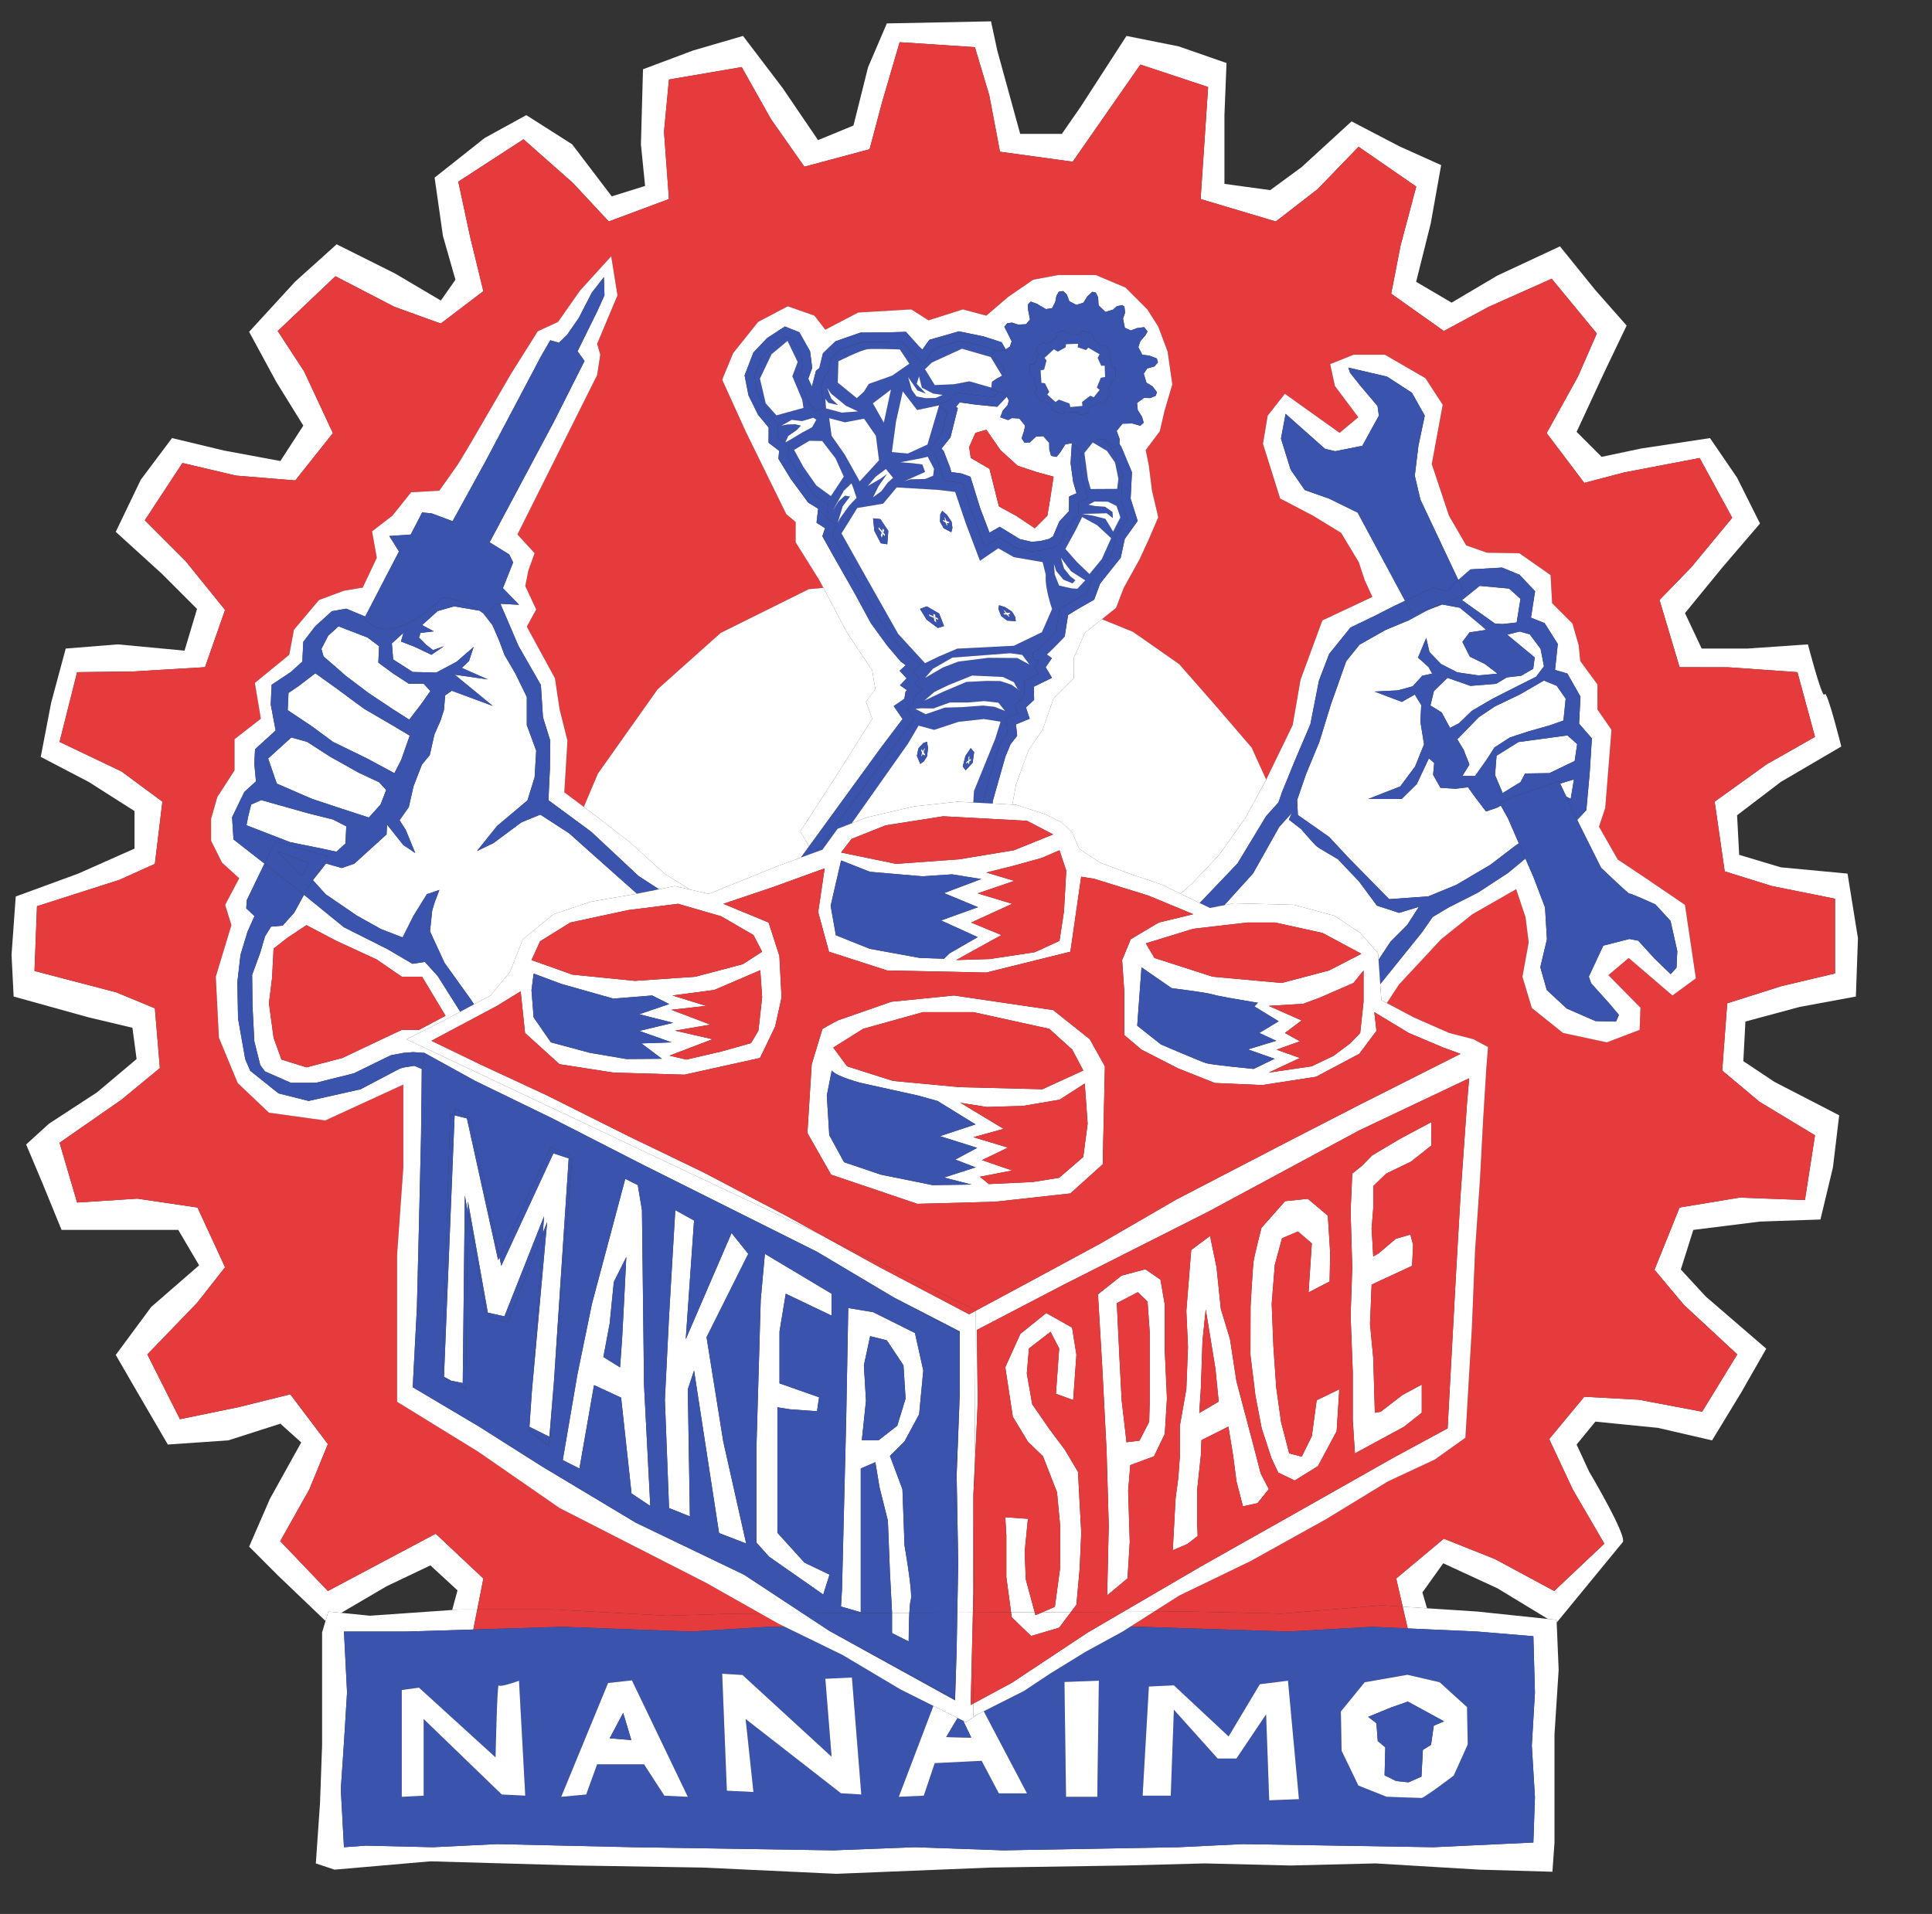 <?xml version="1.0" encoding="UTF-8" standalone="no"?>
<!-- Created with Inkscape (http://www.inkscape.org/) -->

<svg
   version="1.1"
   id="svg9067"
   width="823.864"
   height="816.271"
   viewBox="0 0 823.864 816.271"
   sodipodi:docname="makerspace_logo.svg"
   inkscape:version="1.2.2 (b0a8486, 2022-12-01)"
   xmlns:inkscape="http://www.inkscape.org/namespaces/inkscape"
   xmlns:sodipodi="http://sodipodi.sourceforge.net/DTD/sodipodi-0.dtd"
   xmlns="http://www.w3.org/2000/svg"
   xmlns:svg="http://www.w3.org/2000/svg">
  <rect x="0" y="0" width="823.864" height="816.271" fill="#333333" stroke="none"/>
  <defs
     id="defs9071" />
  <sodipodi:namedview
     id="namedview9069"
     pagecolor="#ffffff"
     bordercolor="#000000"
     borderopacity="0.25"
     inkscape:showpageshadow="2"
     inkscape:pageopacity="0.0"
     inkscape:pagecheckerboard="0"
     inkscape:deskcolor="#d1d1d1"
     showgrid="false"
     inkscape:zoom="0.26339286"
     inkscape:cx="-516.33898"
     inkscape:cy="345.49153"
     inkscape:window-width="1419"
     inkscape:window-height="456"
     inkscape:window-x="0"
     inkscape:window-y="25"
     inkscape:window-maximized="0"
     inkscape:current-layer="g9075">
    <inkscape:page
       x="0"
       y="0"
       id="page9073"
       width="823.864"
       height="816.271" />
  </sodipodi:namedview>
  <g
     id="g9075"
     inkscape:groupmode="layer"
     inkscape:label="Page 1"
     transform="matrix(1.333,0,0,-1.333,-163.254,850.441)">
    <g
       id="g9077"
       transform="scale(0.1)">
      <path
         d="m 6204.6,1188.62 -0.36,8.62 -27.55,2.9 -161.72,98.17 -173.34,80.01 -66.6,-93.33 14.74,-50.58 -77.83,5.08 -20.79,90.05 152.46,127.44 163.8,-65.34 189.18,-101.97 160.38,151.38 -101.16,173.88 -75.24,160.74 112.23,135.45 174.51,-9.45 202.59,-38.34 112.32,183.24 -170.64,158.4 -94.14,112.41 80.28,199.17 191.79,31.77 209.25,-7.83 32.13,207.09 -177.66,107.37 -119.16,99.81 16.02,215.1 173.7,55.08 171.27,40.5 v 238.95 l -201.51,40.59 -151.47,47.07 -32.13,223.11 166.86,119.79 154.08,87.3 -56.16,207.09 -222.12,15.66 -154.89,0.27 -64.17,215.1 101.52,104.58 131.04,158.4 -104.22,191.16 -241.65,-46.17 -127.44,-33.48 -120.33,159.3 100.08,180.81 60.39,137.88 -144.36,175.23 -201.33,-89.82 -143.64,-77.49 -168.48,119.52 30.15,154.71 50.04,187.83 -184.5,127.53 -130.68,-135.36 -134.01,-103.68 -240.66,71.73 12.87,191.88 11.16,166.59 -216.63,71.73 -110.43,-158.49 -106.11,-152.28 -232.65,31.95 -34.2,180.54 -46.08,153.99 -240.66,15.93 -55.62,-189.9 -40.59,-152.64 -208.62,-55.8 -106.56,151.74 -93.96,166.95 -232.65,-39.78 -15.84,-167.13 15.84,-215.28 -192.6,-71.73 -115.2,123.66 -157.5,139.23 -208.62,-135.45 37.17,-173.79 43.02,-176.67 -136.35,-103.59 -148.41,53.55 -188.55,97.83 -184.5,-175.32 84.42,-129.15 92.07,-197.46 -120.33,-151.38 -189.9,15.48 -171.09,40.32 -120.33,-183.24 130.23,-130.41 126.45,-156.42 -64.17,-183.24 -230.04,-13.68 -179.1,-2.25 -56.16,-223.02 198.27,-94.68 130.68,-96.48 -24.03,-199.17 -113.31,-51.03 -263.79,-84.42 -8.01,-207.18 261.72,-68.4 123.39,-51.03 16.02,-191.25 -122.67,-101.07 -198.27,-137.88 56.16,-191.25 192.51,12.51 192.6,-28.44 88.2,-191.16 -89.46,-113.76 -159.21,-165.06 104.31,-207.18 189.09,38.88 163.89,40.77 120.33,-159.3 -59.31,-144.81 -93.15,-165.87 152.46,-159.39 184.59,98.1 160.38,85.14 152.37,-143.37 -19.5,-99 h -56.91 l -23.39,-1.63 17.09,62.74 -86.67,80.01 -139.95,-66.69 -145.39,-85.22 -41.27,4.13 -8.96,-30.02 -151.06,144.41 -93.33,93.42 66.69,153.27 99.99,180 -66.69,60.03 -166.68,-53.37 -193.32,-13.32 -93.33,160.02 -73.35,126.63 113.31,153.36 153.36,133.38 -66.69,113.31 h -199.98 -173.34 l -59.94,146.61 -53.37,126.72 73.35,66.69 153.36,99.99 126.63,106.65 -13.32,99.99 -140.04,33.3 -239.94,66.69 -6.75,133.38 13.41,186.66 199.98,73.26 180,80.01 v 120.06 l -146.7,93.33 -153.27,80.01 33.3,173.34 46.62,173.25 166.68,13.41 213.39,-20.07 39.96,133.38 -113.31,113.31 -146.7,133.38 80.01,166.59 99.99,133.38 166.68,-39.96 180,-33.39 73.35,113.31 -86.67,140.04 -86.67,160.02 146.7,160.02 133.29,119.97 186.66,-93.33 146.7,-86.67 46.62,66.69 -39.96,139.95 -26.64,186.66 159.93,126.72 133.38,73.26 146.61,-93.33 126.72,-166.59 106.65,33.3 -13.32,133.29 6.66,240.03 160.02,60.03 159.93,46.62 126.72,-166.68 113.31,-166.59 113.31,46.62 46.71,186.66 60.03,140.04 333.27,6.66 20.07,-93.33 73.26,-266.67 h 133.38 l 60.03,86.67 146.61,226.62 166.68,-33.3 153.36,-53.37 -6.66,-166.68 v -219.96 l 146.61,-19.98 99.99,73.35 160.02,146.61 153.36,-80.01 133.29,-59.94 -33.3,-186.66 -46.71,-186.66 113.4,-66.69 146.61,86.67 200.07,93.33 113.31,-140.04 99.99,-113.31 -73.35,-153.36 -86.67,-186.66 80.01,-80.01 126.63,26.73 220.05,33.3 86.67,-126.63 73.35,-146.7 -120.06,-140.04 -119.97,-146.61 53.37,-113.4 h 146.61 l 193.32,13.41 c 0,0 41.93,-161.58 52,-161.57 0.56,0 1.02,0.5 1.37,1.55 0.34,1.02 0.78,1.5 1.31,1.5 9.98,0 52.06,-168.18 52.06,-168.18 l -193.41,-113.31 -139.95,-106.65 6.66,-126.72 133.29,-39.96 213.39,-20.07 33.3,-206.64 -6.66,-186.66 -180,-33.3 -173.34,-46.71 -6.66,-126.63 99.99,-66.69 206.64,-106.65 -19.98,-166.68 -39.96,-166.68 -193.32,-6.66 -213.39,-26.64 -39.96,-126.72 80.01,-86.67 193.32,-166.59 -80.01,-140.04 -93.33,-153.36 -173.34,40.05 -199.98,19.98 -60.03,-73.35 40.05,-86.67 c 0,0 126.63,-213.3 106.65,-226.62 L 6204.6,1188.62"
         style="fill:#ffffff;fill-opacity:1;fill-rule:nonzero;stroke:none"
         id="path9079" />
      <path
         d="m 3900.06,384.809 -426.24,19.98 -406.26,6.66 -466.2,13.321 -306.36,-26.641 -59.94,19.98 13.41,193.141 6.66,186.391 v 213.119 146.52 l 10.93,36.58 8.96,30.02 41.27,-4.13 91.93,-9.19 262.99,18.35 23.39,1.63 h 56.91 l -12.63,-64.13 -213.84,-6.43 h -199.98 l 9.9,-195.031 -9.9,-159.929 -10.08,-150.028 10.08,-185.043 69.93,5.043 215.01,-5.043 205.02,9.992 434.97,-9.992 639.99,-9.988 260.01,9.988 285.03,-9.988 559.98,9.988 205.02,9.992 610.02,-9.992 319.95,15.031 5.04,144.989 -9.99,164.972 9.99,170.008 -5.04,180.001 -180,15.03 -221.99,9.96 -16.06,69.55 77.83,-5.08 161.48,-10.53 225.44,-23.74 27.55,-2.9 0.36,-8.62 6.3,-151.22 -13.32,-206.459 v -173.16 -173.07 l -6.66,-93.242 -233.1,6.66 -332.91,19.98 -273.06,-6.66 -273.06,6.66 -253.08,-6.66 -432.9,-6.66 -492.75,-19.98"
         style="fill:#ffffff;fill-opacity:1;fill-rule:nonzero;stroke:none"
         id="path9081" />
      <path
         d="m 3360.6,1210.56 -366.3,19.98 h -242.79 l 19.5,99 -152.37,143.37 -160.38,-85.14 -184.59,-98.1 -152.46,159.39 93.15,165.87 59.31,144.81 -120.33,159.3 -163.89,-40.77 -189.09,-38.88 -104.31,207.18 159.21,165.06 89.46,113.76 -88.2,191.16 -192.6,28.44 -192.51,-12.51 -56.16,191.25 198.27,137.88 122.67,101.07 -16.02,191.25 -123.39,51.03 -261.72,68.4 8.01,207.18 263.79,84.42 113.31,51.03 24.03,199.17 -130.68,96.48 -198.27,94.68 56.16,223.02 179.1,2.25 230.04,13.68 64.17,183.24 -126.45,156.42 -130.23,130.41 120.33,183.24 171.09,-40.32 189.9,-15.48 120.33,151.38 -92.07,197.46 -84.42,129.15 184.5,175.32 188.55,-97.83 148.41,-53.55 136.35,103.59 -43.02,176.67 -37.17,173.79 208.62,135.45 157.5,-139.23 115.2,-123.66 192.6,71.73 -15.84,215.28 15.84,167.13 232.65,39.78 93.96,-166.95 106.56,-151.74 208.62,55.8 40.59,152.64 55.62,189.9 240.66,-15.93 46.08,-153.99 34.2,-180.54 232.65,-31.95 106.11,152.28 110.43,158.49 216.63,-71.73 -11.16,-166.59 -12.87,-191.88 240.66,-71.73 134.01,103.68 130.68,135.36 184.5,-127.53 -50.04,-187.83 -30.15,-154.71 168.48,-119.52 143.64,77.49 201.33,89.82 144.36,-175.23 -60.39,-137.88 -100.08,-180.81 120.33,-159.3 127.44,33.48 241.65,46.17 104.22,-191.16 -131.04,-158.4 -101.52,-104.58 64.17,-215.1 154.89,-0.27 222.12,-15.66 56.16,-207.09 -154.08,-87.3 -166.86,-119.79 32.13,-223.11 151.47,-47.07 201.51,-40.59 v -238.95 l -171.27,-40.5 -173.7,-55.08 -16.02,-215.1 119.16,-99.81 177.66,-107.37 -32.13,-207.09 -209.25,7.83 -191.79,-31.77 -80.28,-199.17 94.14,-112.41 170.64,-158.4 -112.32,-183.24 -202.59,38.34 -174.51,9.45 -112.23,-135.45 75.24,-160.74 101.16,-173.88 -160.38,-151.38 -189.18,101.97 -163.8,65.34 -152.46,-127.44 20.79,-90.05 -67.05,4.37 -319.68,-26.64 -299.7,6.66 -109.58,-0.5 81.23,51.62 227.61,109.98 243,135 196.56,119.97 150.03,70.02 98.28,70.02 20.61,350.01 10.35,250.02 15.57,225 10.35,194.94 10.26,165.06 5.22,64.98 -46.53,25.02 -77.58,19.98 -113.76,49.95 -85.91,45.65 38.75,59.38 69.93,74.97 65.07,70.02 99.99,80.01 139.95,80.01 30.06,-90 9.99,-80.01 -19.98,-109.98 29.97,-99.99 99.99,-80.01 140.04,-30.06 104.94,40.05 2.61,71.01 -102.6,103.95 64.98,54.99 140.04,-119.97 74.97,54.99 -35.01,234.99 -125.01,85.05 -90,59.94 -59.94,105.03 19.98,60.03 19.98,250.02 -45,64.98 v 80.01 l -54.99,74.97 -4.95,50.04 -20.07,69.93 -64.98,65.07 -4.95,90 -100.08,69.93 -103.77,1.62 -66.15,23.4 -55.08,95.04 -54.99,164.97 35.01,189.99 -55.44,85.05 -129.51,74.97 h -99.99 l -75.06,-29.97 15.03,-70.02 74.97,-99.99 -59.94,-50.04 -175.05,125.01 -54.99,-70.02 -15.03,-90 54.99,-174.96 105.03,-54.99 90,-54.99 56.52,-93.87 18.45,-56.16 25.02,-54.99 -160.02,-75.06 -69.93,-189.99 -25.02,-144.99 -84.69,-174.22 -46.62,102.58 -117.45,136.62 -114.12,130.05 -147.69,103.32 -99.6,40.48 45.24,36.2 25.02,64.98 49.95,90 29.97,64.98 30.06,70.02 -19.98,85.05 -10.08,79.92 -9.99,50.04 45,60.03 15.03,64.98 25.02,84.96 -15.03,105.03 -29.97,80.01 -35.01,54.99 -70.02,70.02 -94.95,39.96 h -120.06 l -80.01,-14.94 -80.01,-55.08 -69.93,-59.94 -75.06,19.98 -109.98,-35.01 -54.99,35.01 -170.01,-9.99 -105.03,-54.99 -34.92,45 -85.05,29.97 -94.95,-49.95 -80.01,-100.08 -35.01,-84.96 74.97,-164.97 130.05,-265.05 29.97,-25.02 v -64.98 l 74.97,-119.97 13.67,-25.82 -46.52,-4.24 -281.97,-139.95 -201.42,-180 -191.25,-270 -45.13,-106.76 -62.33,46.73 9.99,165.06 -25.02,99.99 -15.03,99.99 -90,164.97 30.06,54.99 -35.01,75.06 9.99,49.95 19.98,54.99 -54.99,60.03 254.97,510.03 9.99,64.98 -9.99,35.01 65.07,154.98 -20.07,125.01 -99.99,-109.98 -70.02,-99.99 -64.98,-30.06 -84.96,-135 -125.01,-215.01 c 0,0 -38.52,-65.25 -45,-74.97 -7.29,-10.89 -60.03,-84.96 -60.03,-84.96 l -90,-5.04 -59.94,-74.97 -65.07,-50.04 15.03,-84.96 -45,-95.04 -60.03,-9.99 -80.01,-29.97 -79.92,-95.04 -15.03,-80.01 -109.98,-90 19.17,-114.57 -84.24,-65.43 v -99.99 l -54.99,-84.96 -19.98,-70.02 v -70.02 l 35.01,-70.02 54.99,-49.95 -45,-85.05 19.98,-64.98 -49.95,-164.97 9.99,-195.03 60.03,-144.99 99.99,-95.04 180,-24.93 249.93,114.93 v -264.96 l -19.98,-279.99 v -340.02 -129.96 l 260.01,-160.02 260.01,-180 469.98,-240.03 172.33,-97.36 -83.59,-0.38 -213.12,-6.66"
         style="fill:#e63b3d;fill-opacity:1;fill-rule:nonzero;stroke:none"
         id="path9083" />
      <path
         d="m 5345.01,1159.98 -469.98,15.03 h -35.21 l 76.11,48.37 109.58,0.5 299.7,-6.66 319.68,26.64 67.05,-4.37 16.06,-69.55 -112.99,5.07 -270,-15.03 m -1909.98,0 -410.04,15.03 -286.11,-8.6 12.63,64.13 h 242.79 l 366.3,-19.98 213.12,6.66 83.59,0.38 57.71,-32.6 20.48,-9.99 h -55.49 l -244.98,-15.03"
         style="fill:#e63b3d;fill-opacity:1;fill-rule:nonzero;stroke:none"
         id="path9085" />
      <path
         d="m 3492.18,3519.96 -60.27,13.88 -81.93,51.1 -109.98,100.08 -109.98,84.96 -37.66,28.24 45.13,106.76 191.25,270 201.42,180 281.97,139.95 46.52,4.24 76.33,-144.19 80.01,-119.97 9.99,-60.03 -29.97,-39.96 19.98,-55.08 -119.97,-189.99 -109.98,-170.01 27.89,-48.03 -25.77,-35.41 -72.59,-26.54 -222.39,-90 m 1509.01,0.59 -60.91,29.47 -103.41,34.92 -93.15,35.01 -67.23,45 -20.7,50.04 -36.18,35.01 -51.75,25.02 -93.06,29.97 -11.33,0.61 11.51,64.37 40.05,109.98 45,65.07 35.01,99.99 64.98,64.98 v 64.98 l 35.01,80.01 54.75,43.81 99.6,-40.48 147.69,-103.32 114.12,-130.05 117.45,-136.62 46.62,-102.58 -0.36,-0.74 -64.98,-120.06 -84.96,-119.97 -85.05,-90 -38.72,-34.42"
         style="fill:#ffffff;fill-opacity:1;fill-rule:nonzero;stroke:none"
         id="path9087" />
      <path
         d="m 4435.02,459.961 -285.03,9.988 -260.01,-9.988 -639.99,9.988 -434.97,9.992 -205.02,-9.992 -215.01,5.043 -69.93,-5.043 -10.08,185.043 10.08,150.028 9.9,159.929 -9.9,195.031 h 199.98 l 213.84,6.43 286.11,8.6 410.04,-15.03 244.98,15.03 h 55.49 l 184.54,-90 184.95,-110.069 105.68,-52.82 -110.63,-290.98 79.92,3.687 35.01,104.043 150.03,7.469 54.99,-104.039 h 90 l -138.31,262.64 128.95,65.051 82.8,54.988 113.76,70.02 118.98,64.98 23.65,15.03 h 35.21 l 469.98,-15.03 270,15.03 112.99,-5.07 221.99,-9.96 180,-15.03 5.04,-180.001 -9.99,-170.008 9.99,-164.972 -5.04,-144.989 -319.95,-15.031 -610.02,9.992 -205.02,-9.992 -559.98,-9.988 m 839.97,434.969 9.99,-274.95 95.04,3.692 -35.01,378.988 -90,-11.16 -99.99,-167.129 -175.05,163.438 -80.01,-3.688 -19.98,-349.293 h 90 l 9.99,274.953 140.04,-156.062 h 60.03 l 94.95,141.211 m 452.16,126.72 -136.71,-23.939 -76.23,-93.512 2.25,-125.457 53.73,-111.512 89.73,-35.82 c 0,0 103.14,-3.961 112.14,-3.961 8.91,0 103.14,71.641 103.14,71.641 l 44.82,99.539 -2.25,119.519 -87.48,79.563 -103.14,23.939 m -987.12,-18.99 -110.07,-4.051 5.04,-367.468 h 99.99 l 5.04,371.519 M 3134.97,735.18 H 3285 l 64.98,-100.352 75.06,-3.687 -178.83,372.689 -76.23,-8.549 -149.94,-364.14 79.92,7.379 35.01,96.66 M 2565,980.43 l -54.99,-7.469 v -341.82 l 70.02,3.687 v 245.254 l 249.93,-241.562 75.06,-3.692 -19.98,367.832 c 0,0 -44.16,-16.351 -59.91,-16.351 -2.61,0 -4.44,0.453 -5.16,1.5 -0.08,0.121 -0.15,0.171 -0.23,0.171 -4.87,0 -9.76,-230.57 -9.76,-230.57 L 2565,980.43 M 3979.98,638.52 v 0 l -29.97,374.4 -85.05,-4.05 20.07,-249.569 -285.03,261.629 -64.98,4.05 14.94,-374.308 85.05,-4.051 -25.02,233.461 305.01,-237.512 64.98,-4.05"
         style="fill:#3a54ad;fill-opacity:1;fill-rule:nonzero;stroke:none"
         id="path9089" />
      <path
         d="m 2510.01,631.141 v 341.82 l 54.99,7.469 244.98,-223.02 c 0,0 4.89,230.57 9.76,230.57 0.08,0 0.15,-0.05 0.23,-0.171 0.72,-1.047 2.55,-1.5 5.16,-1.5 15.75,0 59.91,16.351 59.91,16.351 l 19.98,-367.832 -75.06,3.692 -249.93,241.562 V 634.828 l -70.02,-3.687"
         style="fill:#ffffff;fill-opacity:1;fill-rule:nonzero;stroke:none"
         id="path9091" />
      <path
         d="m 3425.04,631.141 -75.06,3.687 L 3285,735.18 h -150.03 l -35.01,-96.66 -79.92,-7.379 149.94,364.14 76.23,8.549 178.83,-372.689 m -206.82,268.468 -43.11,-81.269 69.21,-5.488 -26.1,86.757"
         style="fill:#ffffff;fill-opacity:1;fill-rule:nonzero;stroke:none"
         id="path9093" />
      <path
         d="m 3979.98,638.52 -64.98,4.05 -305.01,237.512 25.02,-233.461 -85.05,4.051 -14.94,374.308 64.98,-4.05 285.03,-261.629 -20.07,249.569 85.05,4.05 29.97,-374.4"
         style="fill:#ffffff;fill-opacity:1;fill-rule:nonzero;stroke:none"
         id="path9095" />
      <path
         d="m 4100.04,631.141 110.63,290.98 77.43,-38.691 -36.41,-61.129 80.01,-1.531 -25.62,53.671 8.88,-4.441 39.08,26.039 17.64,8.902 138.31,-262.64 h -90 L 4365,746.34 l -150.03,-7.469 -35.01,-104.043 -79.92,-3.687"
         style="fill:#ffffff;fill-opacity:1;fill-rule:nonzero;stroke:none"
         id="path9097" />
      <path
         d="M 4734.99,631.141 H 4635 l -5.04,367.468 110.07,4.051 -5.04,-371.519"
         style="fill:#ffffff;fill-opacity:1;fill-rule:nonzero;stroke:none"
         id="path9099" />
      <path
         d="m 5284.98,619.98 -9.99,274.95 -94.95,-141.211 h -60.03 l -140.04,156.062 -9.99,-274.953 h -90 l 19.98,349.293 80.01,3.688 175.05,-163.438 99.99,167.129 90,11.16 35.01,-378.988 -95.04,-3.692"
         style="fill:#ffffff;fill-opacity:1;fill-rule:nonzero;stroke:none"
         id="path9101" />
      <path
         d="m 5772.06,627.449 c -9,0 -112.14,3.961 -112.14,3.961 l -89.73,35.82 -53.73,111.512 -2.25,125.457 76.23,93.512 136.71,23.939 103.14,-23.939 87.48,-79.563 2.25,-119.519 -44.82,-99.539 c 0,0 -94.23,-71.641 -103.14,-71.641 m -43.65,308.34 -52.47,-18.269 -74.25,-30.508 26.19,-20.34 4.32,-56.973 24.12,-20.34 -2.25,-89.461 37.17,-18.269 39.33,-4.047 41.49,18.27 4.41,85.41 26.19,16.289 8.73,61.019 32.76,14.219 -115.74,63"
         style="fill:#ffffff;fill-opacity:1;fill-rule:nonzero;stroke:none"
         id="path9103" />
      <path
         d="m 5730.57,677.582 -39.33,4.047 -37.17,18.269 2.25,89.461 -24.12,20.34 -4.32,56.973 -26.19,20.34 74.25,30.508 52.47,18.269 115.74,-63 -32.76,-14.219 -8.73,-61.019 -26.19,-16.289 -4.41,-85.41 -41.49,-18.27"
         style="fill:#3a54ad;fill-opacity:1;fill-rule:nonzero;stroke:none"
         id="path9105" />
      <path
         d="m 3244.32,812.852 -69.21,5.488 43.11,81.269 26.1,-86.757"
         style="fill:#3a54ad;fill-opacity:1;fill-rule:nonzero;stroke:none"
         id="path9107" />
      <path
         d="m 4331.7,820.77 -80.01,1.531 36.41,61.129 17.98,-8.989 25.62,-53.671"
         style="fill:#3a54ad;fill-opacity:1;fill-rule:nonzero;stroke:none"
         id="path9109" />
      <path
         d="m 3657.31,1217.6 -172.33,97.36 -469.98,240.03 -260.01,180 -260.01,160.02 v 129.96 340.02 l 19.98,279.99 v 264.96 l -249.93,-114.93 -180,24.93 -99.99,95.04 -60.03,144.99 -9.99,195.03 49.95,164.97 -19.98,64.98 45,85.05 -54.99,49.95 -35.01,70.02 v 70.02 l 19.98,70.02 54.99,84.96 v 99.99 l 84.24,65.43 -19.17,114.57 109.98,90 15.03,80.01 79.92,95.04 80.01,29.97 60.03,9.99 45,95.04 -15.03,84.96 65.07,50.04 59.94,74.97 90,5.04 c 0,0 52.74,74.07 60.03,84.96 6.48,9.72 45,74.97 45,74.97 l 125.01,215.01 84.96,135 64.98,30.06 70.02,99.99 99.99,109.98 20.07,-125.01 -65.07,-154.98 9.99,-35.01 -9.99,-64.98 -254.97,-510.03 54.99,-60.03 -19.98,-54.99 -9.99,-49.95 35.01,-75.06 -30.06,-54.99 90,-164.97 15.03,-99.99 25.02,-99.99 -9.99,-165.06 62.33,-46.73 37.66,-28.24 109.98,-84.96 109.98,-100.08 81.93,-51.1 -48.36,11.14 -50.89,-10.26 -65.48,42.66 -151.02,141.21 -137.07,101.16 4.86,102.24 1.08,88.02 -23.4,74.97 -6.66,103.32 -71.64,125.01 -57.84,134.94 59.55,-3.27 -51.57,53.28 32.76,82.08 -12.33,25.56 -62.91,38.97 205.65,385.74 98.01,194.49 -22.5,30.78 63.99,129.87 22.23,49.23 -1.8,58.41 -38.79,-50.22 -41.67,-80.73 -37.53,-54.09 -25.65,-25.02 -27.9,7.92 -29.88,-51.66 -34.02,-64.62 -144.54,-273.51 -104.04,-189.09 -66.96,25.02 -30.42,2.97 -36.54,-70.65 -68.67,-4.77 31.14,-49.32 -108.16,-208.35 -0.47,0.18 -59.94,25.02 -46.26,-8.1 -53.55,-48.69 -37.8,-49.41 -3.06,-63 -37.08,-33.66 -61.02,-40.5 -2.97,-62.91 15.66,-83.52 -65.88,-59.94 -2.25,-47.25 5.22,-55.44 -37.08,-33.75 -39.33,-80.91 4.5,-71.19 99.09,-77.28 -56.61,-117.03 -1.62,-26.19 26.37,-24.93 -22.23,-49.23 -22.59,-74.61 -9.99,-87.39 2.16,-116.28 23.04,-130.32 16.02,-36.99 90.45,-72.27 96.12,-24.12 166.5,37.44 126.63,66.6 13.77,3.42 31.23,4.95 24.03,-9.99 -2.34,-211.68 -6.66,-286.65 -6.66,-266.67 -13.32,-253.35 213.3,-126.63 199.98,-126.72 300.06,-180 346.68,-166.59 187.48,-123.47 -135.21,-0.62 m 629.85,2.89 2.87,159.45 -5.04,280.08 9.99,259.92 v 200.07 l -209.97,108.27 -246.69,146.7 -253.35,126.63 -306.63,153.36 -286.65,146.7 -246.69,119.97 -162.54,89.55 -36.18,2.52 -31.32,-2.52 -39.96,-7.47 -118.53,-57.96 -120.96,-30.15 -80.01,-0.18 -83.25,36.63 -15.03,20.52 -18.9,75.69 -5.85,112.95 -1.17,99.81 26.19,71.46 14.76,51.12 19.44,31.5 36.9,3.33 37.35,41.4 31.24,57.25 127.7,-103.87 138.69,-69.66 80.55,-47.25 39.69,6.03 41.22,-45.36 71.82,-113.67 c 1.73,0.78 3.47,1.55 5.2,2.33 l -47.77,-25.64 -129.24,-64.98 1329.02,-627.76 185.95,-102.32 285.03,-149.94 20.42,10.98 -2.64,-501.9 c -2.39,-49.2 -4.28,-87.42 -4.28,-87.42 v -313.38 l -1.49,-62.56 -49.89,-0.23 M 2205,3419.97 l -60.03,-39.96 -45,-35.01 -4.95,-95.04 -9.99,-80.01 14.94,-109.98 25.02,-70.02 80.01,-24.93 115.02,29.97 104.94,49.95 85.05,40.05 H 2565 l 84.96,45 -74.97,125.01 h -64.98 l -80.01,54.99 -129.96,60.03 -95.04,49.95 m 3429.72,-110.89 -1.44,20.89 -56.88,64.98 -82.71,54.99 -129.33,35.01 -191.34,5.04 -31.6,-6.12 92.08,101.88 83.52,148.68 40.59,44.91 -9.63,-21.96 39.06,-30.15 c 0,0 39.78,-46.17 48.15,-53.73 8.46,-7.65 69.03,-42.03 69.03,-42.03 l 67.86,-71.55 57.42,-77.49 70.83,-23.13 63.27,19.17 -37.26,-58.05 -53.55,-53.55 -38.07,-57.79 m 33.93,194.05 -132.66,135.27 -59.4,63.9 -99.9,69.93 -2.43,48.06 28.08,81.72 42.93,103.95 36.81,119.61 49.23,138.96 42.84,53.01 83.34,47.07 73.44,30.42 59.94,32.49 47.25,18.45 56.7,-10.53 67.05,-55.53 16.83,-15.21 -53.1,-8.1 -22.59,-30.51 23.76,-47.07 49.41,-24.21 38.97,-30.15 -61.2,-5.76 -67.5,9.99 -52.2,26.82 -36.72,38.25 -10.26,45 -26.28,-62.91 33.66,-30.42 11.7,-20.79 -31.77,-6.93 -30.42,-33.66 -47.52,-13.14 -74.79,-3.78 87.39,-33.03 41.58,23.49 20.43,-33.75 -2.61,-53.73 11.61,-71.64 -28.53,-71.01 -47.7,-63.99 -102.33,-39.96 h 107.1 l 48.42,47.97 38.7,82.26 16.83,-15.21 -3.51,-37.71 23.58,-41.58 48.33,-2.97 39.87,4.68 20.16,-28.44 37.26,-48.96 36.9,12.6 10.55,6.28 23.38,-42.01 34.18,-78.83 -8.53,-5.59 -82.53,-63.09 -109.17,-64.35 -89.19,-36.63 -125.37,-9 m 580.77,321.03 -14.14,6.96 -19.57,41.75 44.06,13.39 -10.35,-62.1 m -217.71,18.45 -24.3,57.69 4.86,61.83 70.11,43.65 156.87,21.33 30.87,-27.9 -8.01,-54 -81,-38.88 -77.58,-1.17 -14.67,-27.54 -57.15,-35.01 m -88.38,54.45 -40.23,0.72 22.32,35.91 -18.45,47.25 -20.43,33.75 68.76,70.38 51.75,34.74 81.09,38.88 75.42,43.92 40.95,-16.65 28.89,-41.4 -7.2,-69.93 -44.73,-15.66 -68.67,-19.53 -57.87,-18.99 -49.32,-31.86 -24.84,-38.79 -37.44,-52.74 m -80.01,153.99 -26.64,49.5 -35.91,22.23 11.07,46.08 43.38,42.39 73.62,-25.74 82.62,6.75 33.75,20.52 45.27,4.95 39.06,22.41 4.68,36.36 -87.84,72.81 39.69,10.08 32.58,-9.09 34.47,-46.44 10.8,-55.71 -25.11,-33.39 -65.25,-32.76 -75.69,-38.52 -65.07,-38.16 -40.77,-39.51 -28.71,-14.76 m 167.94,332.28 -24.12,1.53 -52.74,37.44 -52.74,37.53 56.61,45.63 94.05,-8.64 36.45,-32.94 -12.24,-75.6 -45.27,-4.95"
         style="fill:#ffffff;fill-opacity:1;fill-rule:nonzero;stroke:none"
         id="path9111" />
      <path
         d="m 4314.96,870 -8.88,4.441 -17.98,8.989 -77.43,38.691 -105.68,52.82 -184.95,110.069 -184.54,90 -20.48,9.99 -57.71,32.6 135.21,0.62 85.85,-56.53 401.67,-221.67 -0.14,5.031 0.14,-0.082 4.95,154.981 2.17,120.54 49.89,0.23 -7.06,-295.728 8.86,4.778 -0.22,-41.5 15.41,7.769 L 4314.96,870"
         style="fill:#ffffff;fill-opacity:1;fill-rule:nonzero;stroke:none"
         id="path9113" />
      <path
         d="m 4078.35,1219.53 v 2.1 l -6.66,126.72 -6.66,166.59 -26.73,106.74 -13.32,80.01 -46.62,-20.07 v -459.99 l -63.36,18.36 3.33,54.99 13.32,540 6.66,360 80.01,-13.32 133.38,-66.69 26.64,-119.97 -13.32,-140.04 -46.71,-86.67 -46.62,-46.62 39.96,-106.65 6.66,-180 c 0,0 21.2,-121.65 21.14,-162.37 -0.01,-5 -0.34,-8.78 -1.07,-10.97 -2.16,-6.51 -3.63,-22.82 -4.63,-41.89 l -55.4,-0.26 m -96.66,552.18 v 0 h 53.28 l 60.03,46.62 26.64,86.67 -6.66,106.65 -53.28,80.01 -53.37,13.32 -19.98,-93.33 6.66,-113.31 -13.32,-126.63"
         style="fill:#ffffff;fill-opacity:1;fill-rule:nonzero;stroke:none"
         id="path9115" />
      <path
         d="m 4131.63,1128.3 -53.28,26.64 v 64.59 l 55.4,0.26 c -2.08,-39.75 -2.12,-91.49 -2.12,-91.49"
         style="fill:#ffffff;fill-opacity:1;fill-rule:nonzero;stroke:none"
         id="path9117" />
      <path
         d="m 3858.3,1278.33 -173.25,121.05 -40.05,44.64 v 318.69 l 13.32,459 13.32,146.61 213.39,-127.53 v -70.11 l -146.7,70.11 -19.98,-121.05 v -165.78 l 126.63,-44.55 -6.66,-44.64 -86.67,6.3 -39.96,6.39 v -401.58 l 86.67,-95.58 80.01,-38.25 -20.07,-63.72 m -246.6,163.35 -86.67,33.3 -80.01,520.02 -19.98,-60.03 6.66,-406.62 -66.69,26.64 -13.32,346.68 13.32,266.67 19.98,339.93 60.03,-33.3 -26.64,-379.98 146.61,340.02 53.37,-66.69 -133.38,-266.67 53.37,-333.36 73.35,-326.61 m -306.72,119.97 -59.94,39.96 -33.39,306.72 -86.67,39.96 -46.62,-266.67 -53.37,26.73 46.71,273.33 46.62,226.62 106.65,400.05 40.05,-20.07 13.32,-80.01 6.66,-559.98 19.98,-386.64 m -150.03,476.73 v 0 l 53.37,-33.39 6.66,93.33 6.66,126.72 6.66,133.29 -39.96,-80.01 -13.32,-133.29 -20.07,-106.65 m -172.66,-255.4 -63.95,32.02 8.06,116.22 48.64,538.8 -13.65,-34.47 3.66,52.74 -126.72,-319.95 -53.04,11.77 -63.6,356.51 -0.39,-35.43 -9.6,53.79 -6.66,-600.03 -36.8,7.35 -23.23,12.72 34.05,836.46 39.3,-9.81 99.99,-453.33 4.23,9.14 5.76,-27.5 166.68,360 48.98,-16.33 -47.03,-711.44 -14.68,-179.23 m 3382.69,1261.96 -140.04,30.06 -99.99,80.01 -29.97,99.99 19.98,109.98 -9.99,80.01 -30.06,90 -139.95,-80.01 -99.99,-80.01 -65.07,-70.02 -69.93,-74.97 -38.75,-59.38 -17.59,9.34 -3.51,50.95 7.47,9.62 125.1,155.25 35.1,50.22 50.49,30.24 95.22,48.33 95.67,62.55 55.42,45.89 25.67,-59.21 36.99,-97.11 6.12,-101.88 -21.15,-89.37 20.52,-72.81 63.81,-59.31 92.25,-40.32 65.61,-1.53 9.18,21.33 -29.16,34.92 -59.76,66.51 -7.29,21.06 46.26,99.18 83.43,21.33 28.44,-5.58 52.2,-57.24 51.57,-49.86 18.54,20.79 2.61,53.1 -21.69,96.75 -48.42,52.65 c 0,0 -76.06,34.63 -82.78,34.63 -0.32,0 -0.49,-0.08 -0.47,-0.25 0.01,-0.08 -0.03,-0.12 -0.11,-0.12 -3.46,0 -90.25,82.74 -90.25,82.74 l -75.87,151.83 -0.7,1.49 29.32,31.27 10.8,119.97 6.93,109.44 -40.95,47.25 4.41,86.49 -41.94,73.8 -39.42,11.61 8.82,83.07 -42.21,66.78 -43.65,17.28 13.23,84.51 -49.68,52.83 -55.89,22.95 -100.98,-5.76 -38.95,-33.98 -121.25,257.09 -18.09,76.59 11.7,96.3 20.16,95.85 -41.04,73.26 -79.38,51.57 -124.11,28.98 5.85,-17.01 33.39,-41.85 54.27,-64.26 4.23,-30.78 -53.01,-96.39 -86.49,-17.28 -32.67,7.56 -126.18,111.96 -14.85,-79.11 30.96,-99.45 45.18,-65.25 78.21,-27.54 90.9,-44.55 151.7,-282.27 -36.5,-17.34 -55.71,-28.35 -82.53,-39.87 -68.13,-84.6 -32.67,-85.59 -27.27,-138.87 -50.31,-118.26 -39.51,-96.57 -12.33,-35.55 -39.69,-44.19 -91.35,-151.02 -120.79,-126.62 -61.48,29.74 38.72,34.42 85.05,90 84.96,119.97 64.98,120.06 0.36,0.74 84.69,174.22 25.02,144.99 69.93,189.99 160.02,75.06 -25.02,54.99 -18.45,56.16 -56.52,93.87 -90,54.99 -105.03,54.99 -54.99,174.96 15.03,90 54.99,70.02 175.05,-125.01 59.94,50.04 -74.97,99.99 -15.03,70.02 75.06,29.97 h 99.99 l 129.51,-74.97 55.44,-85.05 -35.01,-189.99 54.99,-164.97 55.08,-95.04 66.15,-23.4 103.77,-1.62 100.08,-69.93 4.95,-90 64.98,-65.07 20.07,-69.93 4.95,-50.04 54.99,-74.97 V 4110 l 45,-64.98 -19.98,-250.02 -19.98,-60.03 59.94,-105.03 90,-59.94 125.01,-85.05 35.01,-234.99 -74.97,-54.99 -140.04,119.97 -64.98,-54.99 102.6,-103.95 -2.61,-71.01 -104.94,-40.05 m -3624,121.6 -9.21,14.39 -85.05,118.44 -46.44,100.8 7.11,66.6 7.65,25.74 15.21,40.23 -40.05,-13.86 -42.75,-68.94 -34.83,-69.3 -69.66,27 -76.86,43.02 -99.27,67.86 -41.22,45.36 42.03,53.19 50.49,-14.31 40.14,13.95 57.69,52.38 45.36,41.22 1.44,31.5 52.11,-65.61 38.25,-25.47 -30.6,74.25 -19.62,30.69 29.61,41.94 14.94,66.33 27,69.66 25.11,30.42 14.94,66.24 19.26,43.47 11.25,35.01 3.78,46.26 21.24,14.94 131.22,-48.69 -121.95,100.08 105.66,-15.12 -82.98,36.81 23.04,21.96 14.94,45 -54.99,-47.52 -64.53,-34.38 -75.42,1.89 -62.55,40.05 -4.23,51.39 37.17,33.66 -7.92,-27.63 45,-17.46 52.47,-25.02 40.05,27.54 -35.01,-12.51 -22.5,17.46 -22.5,22.5 5.04,15.03 42.48,5.04 -37.53,19.98 50.04,45 52.47,14.94 81.26,-13.88 c 4.14,-2.77 8.15,-5.62 12.04,-8.54 l 29.19,-37.52 21.69,-50.04 16.65,-45 35.01,-59.94 36.63,-75.06 v -90 l 30.06,-81.63 -5.04,-85.05 -22.95,-74.25 -97.02,-81.54 -64.53,-80.37 52.47,25.11 89.91,66.69 60.3,24.75 91.8,-59.58 158.85,-141.57 58.61,-51.96 -2.99,-0.6 -144.81,-25.02 -118.98,-39.96 -98.28,-80.01 -41.4,-105.03 -62.01,-74.97 -52.98,-28.43 m -440.04,488.33 -46.8,10.17 -101.52,20.52 -69.75,27 -69.66,27 5.22,27.36 9.72,38.97 32.22,14.22 151.74,-42.75 77.94,-19.44 42.39,-21.78 -2.61,-54.99 -28.89,-26.28 m 1511.99,17.04 -27.89,48.03 109.98,170.01 119.97,189.99 -19.98,55.08 29.97,39.96 -9.99,60.03 -80.01,119.97 -76.33,144.19 -13.67,25.82 -74.97,119.97 v 64.98 l -29.97,25.02 -130.05,265.05 -74.97,164.97 35.01,84.96 80.01,100.08 94.95,49.95 85.05,-29.97 34.92,-45 105.03,54.99 170.01,9.99 54.99,-35.01 109.98,35.01 75.06,-19.98 69.93,59.94 80.01,55.08 80.01,14.94 h 120.06 l 94.95,-39.96 70.02,-70.02 35.01,-54.99 29.97,-80.01 15.03,-105.03 -25.02,-84.96 -15.03,-64.98 -45,-60.03 9.99,-50.04 10.08,-79.92 19.98,-85.05 -30.06,-70.02 -29.97,-64.98 -49.95,-90 -25.02,-64.98 -45.24,-36.2 -54.75,-43.81 -35.01,-80.01 v -64.98 l -64.98,-64.98 -35.01,-99.99 -45,-65.07 -40.05,-109.98 -11.51,-64.37 -63.24,3.39 0.14,7.07 40.86,143.82 16.38,39.06 21.06,26.82 -3.78,36.54 43.83,18.18 -11.88,35.91 26.1,24.48 -1.08,41.94 58.14,28.35 -20.16,34.2 19.89,28.71 -11.88,8.55 c -0.11,0.11 -1.88,1.41 -4.53,3.23 9.78,9.01 21.06,20.25 30.99,30.25 12.87,13.05 23.22,23.94 23.22,23.94 l 3.24,3.42 10.62,68.67 30.69,18.99 53.01,30.24 18.99,51.48 65.88,82.8 12.96,60.12 41.22,57.51 -22.5,71.46 4.23,84.24 -34.47,82.35 -0.81,1.26 c -0.08,0.08 -1.83,2.62 -4.69,6.53 l 0.37,16.42 -9.27,25.92 18.72,23.04 31.32,0.63 25.38,-7.29 11.07,9.81 -5.58,18.99 -13.5,21.51 -2.25,22.59 22.32,16.11 19.98,-0.45 17.28,7.29 4.14,11.43 -14.31,18.81 -19.44,11.79 -8.46,28.62 10.98,16.74 23.4,6.57 10.98,13.32 -3.69,12.06 -23.67,9.09 -22.68,2.97 -12.69,24.12 6.48,19.35 16.2,18.54 6.75,12.33 -10.8,13.77 -23.4,-3.15 -18.99,-7.38 -19.35,8.37 -5.85,29.43 6.57,19.26 -2.16,19.08 -7.02,5.13 -17.37,-3.87 -11.88,-10.71 -24.21,-7.47 -22.23,21.33 -1.44,25.2 -7.29,15.48 -11.34,2.43 -16.2,-15.12 -11.79,-19.44 -22.5,-7.38 -22.86,11.7 -8.28,21.6 -11.52,10.98 -13.95,-1.98 -7.56,-13.23 -3.87,-20.07 -10.08,-19.35 -19.89,-3.06 -28.26,16.83 -20.16,7.38 -9.36,-9.72 1.26,-18.27 5.85,-29.52 -12.78,-15.03 -25.2,-1.35 -19.26,6.48 -15.66,-2.07 -9.27,-11.43 10.8,-20.7 12.69,-25.83 -5.67,-16.65 -13.39,-8.93 -13.16,22.79 -56.43,18.36 -80.28,16.56 -94.5,-27.18 -22.41,-31.23 -10.17,9.63 -42.21,47.07 -64.53,-1.71 -80.91,-0.54 -80.19,-27.99 -39.87,-38.25 -11.52,-47.25 -7.02,-5.67 -3.87,-3.15 -12.94,-50.54 -11.63,25.25 12.6,34.92 -6.84,52.83 -34.38,60.93 -46.17,18.36 -56.88,-36.99 -43.92,-46.26 -28.08,-73.26 12.33,-63.63 30.6,-62.01 34.02,-41.13 -0.36,-48.51 33.84,-25.92 -2.16,-25.65 39.78,-64.8 55.44,-75.24 31.77,-19.53 -5.13,-45 27.36,-17.19 -8.82,-25.83 36.99,-65.97 65.61,-115.29 52.74,-97.2 52.56,-72.09 42.84,-50.4 16.11,-11.79 -19.53,-17.73 22.23,-24.3 -21.15,-22.23 22.86,-15.84 -0.72,-0.63 -4.23,-3.51 -3.96,-23.31 -34.02,-23.31 28.44,-41.31 -67.05,-88.56 -232.21,-319.02 m -1408.22,92.4 -85.41,27.72 -97.02,32.22 -112.05,48.69 -27.72,80.19 74.16,67.41 50.58,-14.22 72.72,-46.89 92.16,-51.66 65.52,-30.69 22.5,-24.75 -18,-46.44 -37.44,-41.58 m 81.72,141.93 -88.47,47.61 -107.91,52.47 -68.58,50.58 -76.41,50.94 2.61,55.08 32.58,22.05 53.28,40.86 64.8,-46.44 91.44,-67.41 95.85,-55.8 49.86,-29.97 -27.36,-77.58 -21.69,-42.39 m 47.52,171.27 -53.55,34.11 -76.41,50.94 -72.36,54.63 -71.91,62.64 -6.75,23.94 21.69,42.3 33.03,29.97 92.88,-35.91 36.9,-27.63 -2.43,-52.56 47.43,-34.92 50.04,-32.58 h 47.52 l 21.42,-23.49 -29.61,-42.03 -37.89,-49.41 m 1992.33,568.71 -38.97,8.73 -64.35,39.6 -32.85,-18.9 -29.7,78.21 -31.23,100.71 -28.71,10.53 -32.4,4.32 -4.23,15.03 -20.16,52.2 -6.93,8.19 28.53,35.55 23.49,93.6 -5.65,4.27 11.59,14.27 49.86,-6.93 70.38,-7.11 30.55,32.24 6.62,-12.08 -4.05,-14.85 -15.3,-17.73 -8.28,-21.06 25.38,-9.09 11.16,6.39 24.48,-1.26 18.72,-23.13 -3.96,-18.36 -7.38,-21.87 9,-13.77 17.37,0.36 19.71,18.72 23.4,1.35 18.72,-21.33 0.45,-20.97 5.67,-20.7 17.46,-3.15 11.07,13.32 16.83,26.46 19.08,3.87 3.18,-2.52 -1.47,-1.89 -3.78,-59.22 8.28,-60.12 10.71,-36.27 -23.76,-10.44 -0.45,-47.16 -30.6,-32.22 -20.34,-47.97 -13.05,-8.46 -26.55,-6.48 -27.54,-2.88 m -146.07,358.65 -35.01,-9.99 -19.98,-45 5.04,-35.01 59.94,-35.01 30.06,-120.06 54.99,-29.97 59.94,-39.96 40.05,39.96 9.99,60.03 9.99,64.98 -54.99,15.03 -60.03,19.98 -54.99,49.95 -45,65.07"
         style="fill:#ffffff;fill-opacity:1;fill-rule:nonzero;stroke:none"
         id="path9119" />
      <path
         d="m 2696.85,3143.31 -71.82,113.67 -41.22,45.36 -39.69,-6.03 -80.55,47.25 -138.69,69.66 -127.7,103.87 9.08,16.64 66.6,106.74 -168.03,46.98 -34.11,-70.53 -99.09,77.28 -4.5,71.19 39.33,80.91 37.08,33.75 -5.22,55.44 2.25,47.25 65.88,59.94 -15.66,83.52 2.97,62.91 61.02,40.5 37.08,33.66 3.06,63 37.8,49.41 53.55,48.69 46.26,8.1 59.94,-25.02 0.47,-0.18 -2.9,-5.58 c 19.77,-24.74 44.26,-34.65 70.57,-34.65 62.32,0 134.87,55.56 179.36,101.25 46.73,-4.08 86.61,-20.69 118.79,-42.23 l -81.26,13.88 -52.47,-14.94 -50.04,-45 37.53,-19.98 -42.48,-5.04 -5.04,-15.03 22.5,-22.5 22.5,-17.46 35.01,12.51 -40.05,-27.54 -52.47,25.02 -45,17.46 7.92,27.63 -37.17,-33.66 4.23,-51.39 62.55,-40.05 75.42,-1.89 64.53,34.38 54.99,47.52 -14.94,-45 -23.04,-21.96 82.98,-36.81 -105.66,15.12 121.95,-100.08 -131.22,48.69 -21.24,-14.94 -3.78,-46.26 -11.25,-35.01 -19.26,-43.47 -14.94,-66.24 -25.11,-30.42 -27,-69.66 -14.94,-66.33 -29.61,-41.94 19.62,-30.69 30.6,-74.25 -38.25,25.47 -52.11,65.61 -1.44,-31.5 -45.36,-41.22 -57.69,-52.38 -40.14,-13.95 -50.49,14.31 -42.03,-53.19 41.22,-45.36 99.27,-67.86 76.86,-43.02 69.66,-27 34.83,69.3 42.75,68.94 40.05,13.86 -15.21,-40.23 -7.65,-25.74 -7.11,-66.6 46.44,-100.8 85.05,-118.44 9.21,-14.39 -38.93,-20.9 c -1.73,-0.78 -3.47,-1.55 -5.2,-2.33 m -636.48,676.8 -32.22,-14.22 -9.72,-38.97 -5.22,-27.36 69.66,-27 69.75,-27 101.52,-20.52 46.8,-10.17 28.89,26.28 2.61,54.99 -42.39,21.78 -77.94,19.44 -151.74,42.75 m 96.3,200.43 -74.16,-67.41 27.72,-80.19 112.05,-48.69 97.02,-32.22 85.41,-27.72 37.44,41.58 18,46.44 -22.5,24.75 -65.52,30.69 -92.16,51.66 -72.72,46.89 -50.58,14.22 m 76.86,205.29 -53.28,-40.86 -32.58,-22.05 -2.61,-55.08 76.41,-50.94 68.58,-50.58 107.91,-52.47 88.47,-47.61 21.69,42.39 27.36,77.58 -49.86,29.97 -95.85,55.8 -91.44,67.41 -64.8,46.44 m 74.16,150.21 -33.03,-29.97 -21.69,-42.3 6.75,-23.94 71.91,-62.64 72.36,-54.63 76.41,-50.94 53.55,-34.11 37.89,49.41 29.61,42.03 -21.42,23.49 h -47.52 l -50.04,32.58 -47.43,34.92 2.43,52.56 -36.9,27.63 -92.88,35.91 m 954.74,-855.48 -58.61,51.96 -158.85,141.57 -91.8,59.58 -60.3,-24.75 -89.91,-66.69 -52.47,-25.11 64.53,80.37 97.02,81.54 22.95,74.25 5.04,85.05 -30.06,81.63 v 90 l -36.63,75.06 -35.01,59.94 -16.65,45 -21.69,50.04 -29.19,37.52 c 2.55,-1.92 5.06,-3.87 7.5,-5.84 l 32.94,37.35 14.25,-0.78 57.84,-134.94 71.64,-125.01 6.66,-103.32 23.4,-74.97 -1.08,-88.02 -4.86,-102.24 137.07,-101.16 151.02,-141.21 65.48,-42.66 -70.23,-14.16"
         style="fill:#3a54ad;fill-opacity:1;fill-rule:nonzero;stroke:none"
         id="path9121" />
      <path
         d="m 2460.61,4367.04 c -26.31,0 -50.8,9.91 -70.57,34.65 l 2.9,5.58 108.16,208.35 -31.14,49.32 68.67,4.77 36.54,70.65 30.42,-2.97 66.96,-25.02 104.04,189.09 144.54,273.51 34.02,64.62 29.88,51.66 27.9,-7.92 25.65,25.02 37.53,54.09 41.67,80.73 38.79,50.22 1.8,-58.41 -22.23,-49.23 -63.99,-129.87 22.5,-30.78 -98.01,-194.49 -205.65,-385.74 62.91,-38.97 12.33,-25.56 -32.76,-82.08 51.57,-53.28 -59.55,3.27 -14.25,0.78 -32.94,-37.35 c -2.44,1.97 -4.95,3.92 -7.5,5.84 -3.89,2.92 -7.9,5.77 -12.04,8.54 -32.18,21.54 -72.06,38.15 -118.79,42.23 -44.49,-45.69 -117.04,-101.25 -179.36,-101.25"
         style="fill:#3a54ad;fill-opacity:1;fill-rule:nonzero;stroke:none"
         id="path9123" />
      <path
         d="m 2985.03,1781.61 -2.74,1.37 14.68,179.23 -11.94,-180.6 m -58.63,149.61 34.99,504.33 13.65,34.47 -48.64,-538.8 m -381.38,10.41 v 0 l 13.32,253.35 6.66,266.67 6.66,286.65 2.34,211.68 -24.03,9.99 -31.23,-4.95 -13.77,-3.42 -126.63,-66.6 -166.5,-37.44 -96.12,24.12 -90.45,72.27 -16.02,36.99 -23.04,130.32 -2.16,116.28 9.99,87.39 22.59,74.61 22.23,49.23 -26.37,24.93 1.62,26.19 56.61,117.03 30.15,-23.52 79.83,-62.91 16.48,-13.4 -31.24,-57.25 -37.35,-41.4 -36.9,-3.33 -19.44,-31.5 -14.76,-51.12 -26.19,-71.46 1.17,-99.81 5.85,-112.95 18.9,-75.69 15.03,-20.52 83.25,-36.63 80.01,0.18 120.96,30.15 118.53,57.96 39.96,7.47 31.32,2.52 36.18,-2.52 162.54,-89.55 246.69,-119.97 286.65,-146.7 306.63,-153.36 253.35,-126.63 246.69,-146.7 -246.69,146.7 -253.35,126.63 -306.63,153.36 -286.65,146.7 -246.69,119.97 -162.54,89.55 -7.47,-52.92 -3.33,-209.97 -6.66,-286.65 -6.66,-266.67 -13.32,-253.35 m 123.22,20.67 -29.89,5.97 26.64,846.72 14.07,-3.51 -34.05,-836.46 23.23,-12.72 m 117.05,217.81 -6.99,1.55 -57,319.53 0.39,35.43 63.6,-356.51 m 43.05,149.87 -5.76,27.5 162.45,350.86 59.94,-20.07 -0.97,-14.62 -48.98,16.33 -166.68,-360"
         style="fill:#3a54ad;fill-opacity:1;fill-rule:nonzero;stroke:none"
         id="path9125" />
      <path
         d="m 4280.04,940.02 -401.67,221.67 401.53,-216.639 0.14,-5.031"
         style="fill:#3a54ad;fill-opacity:1;fill-rule:nonzero;stroke:none"
         id="path9127" />
      <path
         d="m 2190.78,3577.29 -79.02,78.75 100.8,-36.36 -21.78,-42.39"
         style="fill:#3a54ad;fill-opacity:1;fill-rule:nonzero;stroke:none"
         id="path9129" />
      <path
         d="m 2197.18,3517.09 -16.48,13.4 -79.83,62.91 -30.15,23.52 34.11,70.53 168.03,-46.98 -66.6,-106.74 -9.08,-16.64 m -85.42,138.95 79.02,-78.75 21.78,42.39 -100.8,36.36"
         style="fill:#3a54ad;fill-opacity:1;fill-rule:nonzero;stroke:none"
         id="path9131" />
      <path
         d="m 3837.66,3654.96 231.6,318.06 79.83,105.66 -23.58,34.38 19.62,13.41 4.32,25.11 26.46,22.32 -26.19,18.18 16.29,17.19 -20.79,22.68 24.39,22.05 -42.84,31.5 -39.87,46.89 -50.76,69.57 -51.84,95.76 -65.7,115.47 -30.42,54.18 12.06,35.64 -31.41,19.8 5.22,45.09 -43.2,26.55 -51.12,69.57 -34.02,55.26 2.79,32.22 -35.01,26.82 0.27,44.46 -38.79,46.8 -27.18,55.26 -9.9,51.3 22.86,59.67 37.35,39.33 40.86,26.55 21.96,-8.73 26.28,-46.53 5.13,-39.87 -14.31,-39.6 33.84,-73.44 20.79,-29.52 27.18,10.53 -7.92,64.35 9.72,37.71 7.11,5.76 3.87,3.15 11.79,48.6 28.89,27.72 69.3,24.12 76.32,0.45 50.94,1.35 33.75,-37.62 36,-34.02 36.36,50.58 77.49,22.32 71.37,-14.67 43.83,-14.31 1.88,-3.26 -7.91,-1.6 -3.96,-14.85 17.64,-15.3 14.22,-11.88 8.19,-14.67 -3.96,-18.36 -4.45,-2.42 -36.32,60.11 -91.98,26.37 -96.12,-44.01 -22.14,-21.51 31.23,-50.76 60.39,2.52 50.49,9.45 70.44,-20.17 -0.69,-5.66 24.13,-6.91 -16.39,-17.3 -55.17,5.58 -66.06,9.18 -21.42,-26.28 -36.27,-13.23 3.12,-2.36 -68.91,-14.56 -45.9,59.76 -21.69,-96.84 -13.23,-97.56 51.12,-4.68 62.73,28.71 36.94,124.37 26.24,-19.88 -17.01,-67.95 -39.87,-49.68 19.53,-23.22 17.82,-46.17 9.27,-32.76 48.69,-6.39 11.61,-4.32 27.18,-87.39 42.48,-112.14 47.97,27.63 53.28,-32.94 48.78,-10.89 34.38,3.69 33.57,8.19 24.93,16.29 21.78,51.3 35.01,36.9 0.36,39.6 30.24,13.32 -17.55,59.31 -7.65,54.99 2,30.57 2.95,-4.83 11.05,-9.05 9.11,-68.35 9,-32.4 84.78,0.45 4.05,32.22 -10.8,52.11 -26.1,37.44 -44.43,26.23 11.85,8.87 c 2.66,0.15 5.3,0.38 7.92,0.72 2.45,0.36 4.85,0.76 7.27,1.4 l 3.78,0.21 c 0.04,-0.03 0.07,-0.05 0.11,-0.08 2.79,-2.07 6.66,-5.67 10.44,-9.9 5.76,-6.21 11.7,-13.68 16.02,-19.53 2.25,-2.88 4.05,-5.4 5.31,-7.2 l 1.06,-1.46 30.62,-73.15 -4.14,-82.8 19.53,-62.28 -36.09,-50.4 -12.78,-59.31 -64.53,-81.09 -16.92,-45.72 -43.92,-25.11 -42.93,-26.55 -11.25,-73.01 c -6.49,-6.77 -21.76,-22.64 -36.27,-36.79 -7.38,-7.29 -14.67,-14.04 -20.16,-18.81 -0.95,-0.82 -1.85,-1.58 -2.68,-2.27 -1.07,-0.04 -2.33,-0.19 -3.8,-0.61 -2.7,-0.72 -6.39,-2.7 -8.73,-6.12 -2.43,-3.33 -2.97,-7.02 -2.97,-9.45 0,-1.62 0.18,-2.88 0.45,-4.05 0.54,-2.7 2.52,-6.66 5.94,-9.09 3.42,-2.52 7.11,-3.15 9.45,-3.15 1.09,0.03 2.02,0.13 2.83,0.27 0.44,-0.27 0.9,-0.55 1.37,-0.84 l -13.74,-19.86 13.41,-22.68 -46.35,-22.59 1.26,-47.79 -30.24,-28.35 9.09,-27.72 -38.7,-16.11 4.86,-46.62 -16.11,-20.43 -18.63,-44.55 -42.48,-149.22 -0.2,-9.96 -31.97,1.72 2.38,36.68 67.95,167.13 17.01,54.81 -53.37,8.55 -80.91,-8.91 -78.12,-25.74 -49.86,13.5 -33.93,-57.6 -180.02,-254.97 -45.16,-17.46 -48.33,-66.69 -18.21,-6.66 m 332.85,458.91 -17.64,-2.07 33.21,-17.01 61.38,21.15 54.54,1.44 67.23,5.04 36.99,-3.87 34.11,-13.5 -21.6,26.64 -45.09,5.22 -54.36,-4.59 -56.16,0.09 -52.47,-19.08 -40.14,0.54 m 164.34,104.76 -74.88,-30.15 -45.9,-22.05 -32.58,-28.26 61.38,28.98 72.99,30.87 65.7,3.33 43.38,-0.45 35.55,-11.88 20.82,-14.41 c 1.38,-1.91 2.53,-3.13 3.21,-3.13 0.25,0 0.43,0.17 0.54,0.53 l -3.75,2.6 c -4.97,6.85 -12.99,22.6 -12.99,22.6 l -35.19,16.74 -98.28,4.68 m 121.41,71.37 -184.95,-14.04 -62.46,-35.91 -25.02,-29.16 56.97,33.21 49.32,18.99 95.94,12.15 93.06,-0.72 39.24,-21.06 -23.49,31.14 -38.61,5.4 m -362.97,530.46 -43.38,-51.93 -82.8,-13.86 -50.4,-81.36 81.27,-144.81 99.9,-176.58 85.95,-93.78 44.91,21.69 58.05,24.75 181.26,9.27 89.82,43.38 32.58,74.34 c 0,0 -24.03,66.6 -20.16,109.17 l -10.08,40.77 -92.07,15.84 -49.95,28.44 -58.5,-40.05 -45,118.8 -34.47,101.52 -54.45,6.57 -132.48,7.83 m 502.92,-244.35 2.52,-33.66 13.95,-36.09 40.14,-9 18.54,-1.08 25.2,26.82 -45.18,28.8 c 0,0 -28.26,36.18 -31.59,42.48 -0.25,0.46 -0.42,0.68 -0.51,0.68 -1.17,0 9.42,-34.16 9.42,-34.16 l 19.89,-25.11 16.38,-12.42 -9.36,-9.9 -29.16,12.06 -23.22,28.26 -7.02,22.32 m 90.36,149.67 -21.51,-43.11 -32.22,-59.13 37.26,-42.12 39.96,-38.25 39.6,48.33 29.79,66.42 -44.91,41.58 -47.97,26.28 m 78.57,12.06 -79.56,-2.25 34.92,-5.4 40.32,-10.17 24.75,-41.04 23.31,45.54 -12.24,36.63 -27.63,13.68 -43.29,0.45 -18.99,-10.17 20.97,-4.23 32.13,-2.34 23.85,-16.74 1.17,-19.53 -19.71,15.57 m -837.36,56.25 16.11,-2.79 -23.31,-31.05 -16.2,-53.37 7.65,14.58 29.43,40.95 23.4,24.66 -10.53,31.86 -5.85,14.67 -24.39,-23.58 -35.19,-63.45 18.45,29.34 20.43,18.18 m 134.55,69.39 -26.28,-37.62 -18.63,-37.17 27.09,19.8 20.16,27.45 17.19,15.21 -23.22,28.26 -33.03,-24.93 -24.84,-29.52 41.04,23.58 20.52,14.94 m -248.58,106.2 -48.78,-29.16 29.43,-54.18 41.76,-59.67 46.71,-34.02 41.22,62.37 -26.64,58.86 -42.57,55.17 -41.13,0.63 m 378.72,-50.85 -16.02,-4.14 -71.46,-13.68 39.78,-3.24 30.6,-3.96 8.64,-23.85 -67.5,-30.15 20.07,6.39 48.06,1.26 25.38,10.35 2.61,22.5 -20.16,38.52 m -315.18,123.12 7.74,-56.52 41.76,-59.58 48.06,-86.04 61.92,67.32 -9.99,78.3 -37.98,54.99 -61.2,-11.61 -50.31,13.14 m -108.09,-19.44 17.82,-4.32 -14.04,-14.76 -26.82,-18.45 -9.09,-20.43 17.46,9.45 36.27,21.87 31.68,16.83 13.77,24.48 -9.81,6.12 -35.91,-10.62 -32.94,3.96 -33.21,-18.54 19.17,3.78 25.65,0.63 m 305.73,110.97 -57.87,-43.92 35.01,-61.92 22.86,105.84 m -330.93,155.79 -51.12,-42.57 -37.17,-78.21 18.54,-79.02 34.29,-38.52 86.58,23.94 -3.87,25.38 -31.77,75.87 17.01,45.72 -32.49,67.41 m 120.96,-185.58 2.25,-30.69 50.31,-13.23 51.93,3.87 -38.16,17.82 -47.52,38.79 -13.32,18.9 13.68,-34.92 21.51,-20.34 -30.69,7.29 -9.99,12.51 m 264.78,69.93 12.06,-41.67 14.94,-20.43 29.07,-5.67 32.04,0.81 22.68,9.63 -31.05,4.59 -35.55,18.63 -9.27,36.36 -7.38,-24.21 29.7,-31.32 -27.54,10.44 -29.7,42.84 m -101.64,89.93 c -11.72,0 -21.86,-0.23 -27.69,-0.83 -21.6,-2.34 -93.69,-38.7 -93.69,-38.7 l -1.98,-68.31 60.84,-49.68 22.5,20.34 15.75,25.11 74.88,26.73 54.99,37.98 -30.24,45.72 c 0,0 -43.5,1.64 -75.36,1.64 m 688.84,-303.61 0.05,0.65 1.18,0.88 -1.23,-1.53"
         style="fill:#3a54ad;fill-opacity:1;fill-rule:nonzero;stroke:none"
         id="path9133" />
      <path
         d="m 3787.16,3636.5 25.77,35.41 232.21,319.02 67.05,88.56 -28.44,41.31 34.02,23.31 3.96,23.31 4.23,3.51 0.72,0.63 -22.86,15.84 21.15,22.23 -22.23,24.3 19.53,17.73 -16.11,11.79 -42.84,50.4 -52.56,72.09 -52.74,97.2 -65.61,115.29 -36.99,65.97 8.82,25.83 -27.36,17.19 5.13,45 -31.77,19.53 -55.44,75.24 -39.78,64.8 2.16,25.65 -33.84,25.92 0.36,48.51 -34.02,41.13 -30.6,62.01 -12.33,63.63 28.08,73.26 43.92,46.26 56.88,36.99 46.17,-18.36 34.38,-60.93 6.84,-52.83 -12.6,-34.92 11.63,-25.25 12.94,50.54 3.87,3.15 7.02,5.67 11.52,47.25 39.87,38.25 80.19,27.99 80.91,0.54 64.53,1.71 42.21,-47.07 10.17,-9.63 22.41,31.23 94.5,27.18 80.28,-16.56 56.43,-18.36 13.16,-22.79 -5.51,-3.67 -14.76,0.54 -11.26,-2.27 -1.88,3.26 -43.83,14.31 -71.37,14.67 -77.49,-22.32 -36.36,-50.58 -36,34.02 -33.75,37.62 -50.94,-1.35 -76.32,-0.45 -69.3,-24.12 -28.89,-27.72 -11.79,-48.6 -3.87,-3.15 -7.11,-5.76 -9.72,-37.71 7.92,-64.35 -27.18,-10.53 -20.79,29.52 -33.84,73.44 14.31,39.6 -5.13,39.87 -26.28,46.53 -21.96,8.73 -40.86,-26.55 -37.35,-39.33 -22.86,-59.67 9.9,-51.3 27.18,-55.26 38.79,-46.8 -0.27,-44.46 35.01,-26.82 -2.79,-32.22 34.02,-55.26 51.12,-69.57 43.2,-26.55 -5.22,-45.09 31.41,-19.8 -12.06,-35.64 30.42,-54.18 65.7,-115.47 51.84,-95.76 50.76,-69.57 39.87,-46.89 42.84,-31.5 -24.39,-22.05 20.79,-22.68 -16.29,-17.19 26.19,-18.18 -26.46,-22.32 -4.32,-25.11 -19.62,-13.41 23.58,-34.38 -79.83,-105.66 -231.6,-318.06 -50.5,-18.46 m 613.07,172.49 -30.03,1.61 0.2,9.96 42.48,149.22 18.63,44.55 16.11,20.43 -4.86,46.62 38.7,16.11 -9.09,27.72 30.24,28.35 -1.26,47.79 46.35,22.59 -13.41,22.68 13.74,19.86 c -0.47,0.29 -0.93,0.57 -1.37,0.84 -0.81,-0.14 -1.74,-0.24 -2.83,-0.27 -2.34,0 -6.03,0.63 -9.45,3.15 -3.42,2.43 -5.4,6.39 -5.94,9.09 -0.27,1.17 -0.45,2.43 -0.45,4.05 0,2.43 0.54,6.12 2.97,9.45 2.34,3.42 6.03,5.4 8.73,6.12 1.47,0.42 2.73,0.57 3.8,0.61 0.83,0.69 1.73,1.45 2.68,2.27 5.49,4.77 12.78,11.52 20.16,18.81 14.51,14.15 29.78,30.02 36.27,36.79 l 11.25,73.01 42.93,26.55 43.92,25.11 16.92,45.72 64.53,81.09 12.78,59.31 36.09,50.4 -19.53,62.28 4.14,82.8 -30.62,73.15 -1.06,1.46 c -1.26,1.8 -3.06,4.32 -5.31,7.2 -4.32,5.85 -10.26,13.32 -16.02,19.53 -3.78,4.23 -7.65,7.83 -10.44,9.9 -0.04,0.03 -0.07,0.05 -0.11,0.08 l 8.03,0.46 16.11,-17.1 13.23,-9.27 16.38,6.39 0.08,3.65 c 2.86,-3.91 4.61,-6.45 4.69,-6.53 l 0.81,-1.26 34.47,-82.35 -4.23,-84.24 22.5,-71.46 -41.22,-57.51 -12.96,-60.12 -65.88,-82.8 -18.99,-51.48 -53.01,-30.24 -30.69,-18.99 -10.62,-68.67 -3.24,-3.42 c 0,0 -10.35,-10.89 -23.22,-23.94 -9.93,-10 -21.21,-21.24 -30.99,-30.25 2.65,-1.82 4.42,-3.12 4.53,-3.23 l 11.88,-8.55 -19.89,-28.71 20.16,-34.2 -58.14,-28.35 1.08,-41.94 -26.1,-24.48 11.88,-35.91 -43.83,-18.18 3.78,-36.54 -21.06,-26.82 -16.38,-39.06 -40.86,-143.82 -0.14,-7.07 m 216.41,541.4 v 0 m -92.07,265.41 -48.78,10.89 -53.28,32.94 -47.97,-27.63 -42.48,112.14 -27.18,87.39 -11.61,4.32 -48.69,6.39 -9.27,32.76 -17.82,46.17 -19.53,23.22 39.87,49.68 17.01,67.95 -26.24,19.88 0.32,1.09 -1.38,-0.29 -3.12,2.36 36.27,13.23 21.42,26.28 66.06,-9.18 55.17,-5.58 16.39,17.3 1.34,-0.38 19.26,-6.57 5.17,-9.43 -30.55,-32.24 -70.38,7.11 -49.86,6.93 -11.59,-14.27 5.65,-4.27 -23.49,-93.6 -28.53,-35.55 6.93,-8.19 20.16,-52.2 4.23,-15.03 32.4,-4.32 28.71,-10.53 31.23,-100.71 29.7,-78.21 32.85,18.9 64.35,-39.6 38.97,-8.73 27.54,2.88 26.55,6.48 13.05,8.46 20.34,47.97 30.6,32.22 0.45,47.16 23.76,10.44 -10.71,36.27 -8.28,60.12 3.78,59.22 1.47,1.89 17.16,-13.59 9.65,-15.78 -2,-30.57 7.65,-54.99 17.55,-59.31 -30.24,-13.32 -0.36,-39.6 -35.01,-36.9 -21.78,-51.3 -24.93,-16.29 -33.57,-8.19 -34.38,-3.69 m 208.53,356.85 1.8,1.35 13.39,0.77 c -2.42,-0.64 -4.82,-1.04 -7.27,-1.4 -2.62,-0.34 -5.26,-0.57 -7.92,-0.72"
         style="fill:#3a54ad;fill-opacity:1;fill-rule:nonzero;stroke:none"
         id="path9135" />
      <path
         d="m 4183.83,4258.14 -85.95,93.78 -99.9,176.58 -81.27,144.81 50.4,81.36 82.8,13.86 43.38,51.93 132.48,-7.83 54.45,-6.57 34.47,-101.52 45,-118.8 58.5,40.05 49.95,-28.44 92.07,-15.84 10.08,-40.77 c -3.87,-42.57 20.16,-109.17 20.16,-109.17 l -32.58,-74.34 -89.82,-43.38 -181.26,-9.27 -58.05,-24.75 -44.91,-21.69 m 5.85,181.71 -21.87,-7.92 21.15,-34.47 35.73,-26.64 20.07,6.03 -15.75,40.14 -39.33,22.86 m 284.58,-47.43 v 0 l -2.16,14.22 -10.17,16.56 -22.59,14.49 -18.81,5.76 -1.53,-12.51 8.64,-21.96 19.08,-14.58 27.54,-1.98 m -456.57,329.13 4.14,-40.14 20.61,-39.6 20.7,-3.24 3.24,42.93 -25.47,37.71 -23.22,2.34 m 221.31,23.85 -6.3,-10.8 -0.9,-23.58 11.61,-21.06 24.48,-12.78 3.69,13.86 -2.7,19.26 -14.94,22.41 -14.94,12.69"
         style="fill:#ffffff;fill-opacity:1;fill-rule:nonzero;stroke:none"
         id="path9137" />
      <path
         d="m 4128.93,4928.82 -51.12,4.68 13.23,97.56 21.69,96.84 45.9,-59.76 68.91,14.56 1.38,0.29 -0.32,-1.09 -36.94,-124.37 -62.73,-28.71"
         style="fill:#ffffff;fill-opacity:1;fill-rule:nonzero;stroke:none"
         id="path9139" />
      <path
         d="m 4396.29,5139.68 -70.44,20.17 -50.49,-9.45 -60.39,-2.52 -31.23,50.76 22.14,21.51 96.12,44.01 91.98,-26.37 36.32,-60.11 -17.06,-9.28 -14.67,-9.9 -2.28,-18.82"
         style="fill:#ffffff;fill-opacity:1;fill-rule:nonzero;stroke:none"
         id="path9141" />
      <path
         d="m 4710.06,4543.17 -39.96,38.25 -37.26,42.12 32.22,59.13 21.51,43.11 47.97,-26.28 44.91,-41.58 -29.79,-66.42 -39.6,-48.33"
         style="fill:#ffffff;fill-opacity:1;fill-rule:nonzero;stroke:none"
         id="path9143" />
      <path
         d="m 3974.85,4839.81 -48.06,86.04 -41.76,59.58 -7.74,56.52 50.31,-13.14 61.2,11.61 37.98,-54.99 9.99,-78.3 -61.92,-67.32"
         style="fill:#ffffff;fill-opacity:1;fill-rule:nonzero;stroke:none"
         id="path9145" />
      <path
         d="m 3965.58,5106.03 -60.84,49.68 1.98,68.31 c 0,0 72.09,36.36 93.69,38.7 5.83,0.6 15.97,0.83 27.69,0.83 31.86,0 75.36,-1.64 75.36,-1.64 l 30.24,-45.72 -54.99,-37.98 -74.88,-26.73 -15.75,-25.11 -22.5,-20.34"
         style="fill:#ffffff;fill-opacity:1;fill-rule:nonzero;stroke:none"
         id="path9147" />
      <path
         d="m 3882.87,4792.65 -46.71,34.02 -41.76,59.67 -29.43,54.18 48.78,29.16 41.13,-0.63 42.57,-55.17 26.64,-58.86 -41.22,-62.37"
         style="fill:#ffffff;fill-opacity:1;fill-rule:nonzero;stroke:none"
         id="path9149" />
      <path
         d="m 3708.54,5050.95 -34.29,38.52 -18.54,79.02 37.17,78.21 51.12,42.57 32.49,-67.41 -17.01,-45.72 31.77,-75.87 3.87,-25.38 -86.58,-23.94"
         style="fill:#ffffff;fill-opacity:1;fill-rule:nonzero;stroke:none"
         id="path9151" />
      <path
         d="m 3949.36,3745.77 180.02,254.97 33.93,57.6 49.86,-13.5 78.12,25.74 80.91,8.91 53.37,-8.55 -17.01,-54.81 -67.95,-167.13 -2.38,-36.68 -49.64,2.66 -139.59,-15.03 -150.03,-35.01 -49.61,-19.17 m 380.63,240.66 -17.1,-25.74 -8.28,-33.21 9.27,-11.97 22.32,23.85 4.86,34.47 -11.07,12.6 m -139.86,20.43 -11.79,-4.32 -15.75,-17.55 -4.59,-23.49 10.62,-25.56 11.7,8.28 10.26,16.56 2.88,26.64 -3.33,19.44"
         style="fill:#ffffff;fill-opacity:1;fill-rule:nonzero;stroke:none"
         id="path9153" />
      <path
         d="m 4474.26,4392.42 -27.54,1.98 -19.08,14.58 -8.64,21.96 1.53,12.51 18.81,-5.76 22.59,-14.49 10.17,-16.56 2.16,-14.22 m -39.42,35.1 7.02,-9 -7.65,-0.81 2.79,-3.78 7.38,-0.09 8.19,-7.2 1.8,1.26 -4.59,4.95 6.93,4.32 -2.07,2.52 -8.91,-0.81 -7.65,7.83 -3.24,0.81"
         style="fill:#3a54ad;fill-opacity:1;fill-rule:nonzero;stroke:none"
         id="path9155" />
      <path
         d="m 4452.57,4406.64 -8.19,7.2 -7.38,0.09 -2.79,3.78 7.65,0.81 -7.02,9 3.24,-0.81 7.65,-7.83 8.91,0.81 2.07,-2.52 -6.93,-4.32 4.59,-4.95 -1.8,-1.26"
         style="fill:#ffffff;fill-opacity:1;fill-rule:nonzero;stroke:none"
         id="path9157" />
      <path
         d="m 4267.89,4677.18 -24.48,12.78 -11.61,21.06 0.9,23.58 6.3,10.8 14.94,-12.69 14.94,-22.41 2.7,-19.26 -3.69,-13.86 m -26.55,39.24 0.99,-4.59 6.75,-3.06 4.59,-9.81 2.16,0.36 -2.25,6.39 8.1,1.17 -0.9,3.24 -8.46,2.79 -3.87,10.17 -2.7,2.07 2.88,-11.07 -7.29,2.34"
         style="fill:#3a54ad;fill-opacity:1;fill-rule:nonzero;stroke:none"
         id="path9159" />
      <path
         d="m 4253.67,4698.96 -4.59,9.81 -6.75,3.06 -0.99,4.59 7.29,-2.34 -2.88,11.07 2.7,-2.07 3.87,-10.17 8.46,-2.79 0.9,-3.24 -8.1,-1.17 2.25,-6.39 -2.16,-0.36"
         style="fill:#ffffff;fill-opacity:1;fill-rule:nonzero;stroke:none"
         id="path9161" />
      <path
         d="m 4168.62,3935.94 -10.62,25.56 4.59,23.49 15.75,17.55 11.79,4.32 3.33,-19.44 -2.88,-26.64 -10.26,-16.56 -11.7,-8.28 m 4.68,47.16 -2.07,-4.23 3.24,-6.66 -2.79,-10.53 1.8,-0.99 2.43,6.3 7.02,-4.32 1.35,3.06 -4.68,7.56 3.51,10.26 -0.72,3.33 -4.95,-10.35 -4.14,6.57"
         style="fill:#3a54ad;fill-opacity:1;fill-rule:nonzero;stroke:none"
         id="path9163" />
      <path
         d="m 4173.48,3960.69 -1.8,0.99 2.79,10.53 -3.24,6.66 2.07,4.23 4.14,-6.57 4.95,10.35 0.72,-3.33 -3.51,-10.26 4.68,-7.56 -1.35,-3.06 -7.02,4.32 -2.43,-6.3"
         style="fill:#ffffff;fill-opacity:1;fill-rule:nonzero;stroke:none"
         id="path9165" />
      <path
         d="m 4224.69,4370.82 -35.73,26.64 -21.15,34.47 21.87,7.92 39.33,-22.86 15.75,-40.14 -20.07,-6.03 m -4.77,17.64 v 0 l -1.75,11.88 8.32,-3.69 -2.07,5.49 -6.96,3.03 -1.23,8.4 -6.21,2.25 1.27,-7.96 -14.77,6.43 1.35,-4.95 14.19,-6.29 1.56,-9.82 6.3,-4.77"
         style="fill:#3a54ad;fill-opacity:1;fill-rule:nonzero;stroke:none"
         id="path9167" />
      <path
         d="m 4219.92,4388.46 -6.3,4.77 -1.56,9.82 6.11,-2.71 1.75,-11.88 m -2.46,16.71 -6.17,2.69 -1.27,7.96 6.21,-2.25 1.23,-8.4"
         style="fill:#ffffff;fill-opacity:1;fill-rule:nonzero;stroke:none"
         id="path9169" />
      <path
         d="m 4226.49,4396.65 -8.32,3.69 -6.11,2.71 -14.19,6.29 -1.35,4.95 14.77,-6.43 6.17,-2.69 6.96,-3.03 2.07,-5.49"
         style="fill:#ffffff;fill-opacity:1;fill-rule:nonzero;stroke:none"
         id="path9171" />
      <path
         d="m 4063.14,4638.57 -20.7,3.24 -20.61,39.6 -4.14,40.14 23.22,-2.34 25.47,-37.71 -3.24,-42.93 m -18.07,37.79 -2.81,-9.53 3.51,-7.02 3.58,11.47 5.87,-6.97 0.63,5.76 -5.04,5.87 2.52,8.08 -4.59,4.77 -2.3,-7.78 -10.48,12.19 -0.9,-4.95 10.01,-11.89"
         style="fill:#3a54ad;fill-opacity:1;fill-rule:nonzero;stroke:none"
         id="path9173" />
      <path
         d="m 4045.77,4659.81 -3.51,7.02 2.81,9.53 4.28,-5.08 -3.58,-11.47 m 5.04,16.13 -4.37,5.07 2.3,7.78 4.59,-4.77 -2.52,-8.08"
         style="fill:#ffffff;fill-opacity:1;fill-rule:nonzero;stroke:none"
         id="path9175" />
      <path
         d="m 4055.22,4664.31 -5.87,6.97 -4.28,5.08 -10.01,11.89 0.9,4.95 10.48,-12.19 4.37,-5.07 5.04,-5.87 -0.63,-5.76"
         style="fill:#ffffff;fill-opacity:1;fill-rule:nonzero;stroke:none"
         id="path9177" />
      <path
         d="m 4313.88,3915.51 -9.27,11.97 8.28,33.21 17.1,25.74 11.07,-12.6 -4.86,-34.47 -22.32,-23.85 m 8.54,25.95 -0.26,-6.87 3.06,3.06 0.18,5.86 5.22,3.59 -0.09,5.04 -4.97,-3.47 0.38,12.2 -2.88,-2.52 -0.44,-11.74 -6.13,-4.28 -1.44,-5.94 7.37,5.07"
         style="fill:#3a54ad;fill-opacity:1;fill-rule:nonzero;stroke:none"
         id="path9179" />
      <path
         d="m 4315.05,3936.39 1.44,5.94 6.13,4.28 -0.2,-5.15 -7.37,-5.07 m 10.35,7.12 0.16,5.16 4.97,3.47 0.09,-5.04 -5.22,-3.59"
         style="fill:#ffffff;fill-opacity:1;fill-rule:nonzero;stroke:none"
         id="path9181" />
      <path
         d="m 4322.16,3934.59 0.26,6.87 0.2,5.15 0.44,11.74 2.88,2.52 -0.38,-12.2 -0.16,-5.16 -0.18,-5.86 -3.06,-3.06"
         style="fill:#ffffff;fill-opacity:1;fill-rule:nonzero;stroke:none"
         id="path9183" />
      <path
         d="m 4185.81,5105.85 -29.07,5.67 -14.94,20.43 -12.06,41.67 29.7,-42.84 27.54,-10.44 -29.7,31.32 7.38,24.21 9.27,-36.36 35.55,-18.63 31.05,-4.59 -22.68,-9.63 -32.04,-0.81"
         style="fill:#ffffff;fill-opacity:1;fill-rule:nonzero;stroke:none"
         id="path9185" />
      <path
         d="m 3917.52,5059.77 -50.31,13.23 -2.25,30.69 9.99,-12.51 30.69,-7.29 -21.51,20.34 -13.68,34.92 13.32,-18.9 47.52,-38.79 38.16,-17.82 -51.93,-3.87"
         style="fill:#ffffff;fill-opacity:1;fill-rule:nonzero;stroke:none"
         id="path9187" />
      <path
         d="m 3737.07,4964.55 9.09,20.43 26.82,18.45 14.04,14.76 -17.82,4.32 -25.65,-0.63 -19.17,-3.78 33.21,18.54 32.94,-3.96 35.91,10.62 9.81,-6.12 -13.77,-24.48 -31.68,-16.83 -36.27,-21.87 -17.46,-9.45"
         style="fill:#ffffff;fill-opacity:1;fill-rule:nonzero;stroke:none"
         id="path9189" />
      <path
         d="m 3904.38,4706.88 16.2,53.37 23.31,31.05 -16.11,2.79 -20.43,-18.18 -18.45,-29.34 35.19,63.45 24.39,23.58 5.85,-14.67 10.53,-31.86 -23.4,-24.66 -29.43,-40.95 -7.65,-14.58"
         style="fill:#ffffff;fill-opacity:1;fill-rule:nonzero;stroke:none"
         id="path9191" />
      <path
         d="m 4017.42,4788.69 18.63,37.17 26.28,37.62 -20.52,-14.94 -41.04,-23.58 24.84,29.52 33.03,24.93 23.22,-28.26 -17.19,-15.21 -20.16,-27.45 -27.09,-19.8"
         style="fill:#ffffff;fill-opacity:1;fill-rule:nonzero;stroke:none"
         id="path9193" />
      <path
         d="m 4116.51,4839.81 67.5,30.15 -8.64,23.85 -30.6,3.96 -39.78,3.24 71.46,13.68 16.02,4.14 20.16,-38.52 -2.61,-22.5 -25.38,-10.35 -48.06,-1.26 -20.07,-6.39"
         style="fill:#ffffff;fill-opacity:1;fill-rule:nonzero;stroke:none"
         id="path9195" />
      <path
         d="m 4671.36,4496.28 -18.54,1.08 -40.14,9 -13.95,36.09 -2.52,33.66 7.02,-22.32 23.22,-28.26 29.16,-12.06 9.36,9.9 -16.38,12.42 -19.89,25.11 c 0,0 -10.59,34.16 -9.42,34.16 0.09,0 0.26,-0.22 0.51,-0.68 3.33,-6.3 31.59,-42.48 31.59,-42.48 l 45.18,-28.8 -25.2,-26.82"
         style="fill:#ffffff;fill-opacity:1;fill-rule:nonzero;stroke:none"
         id="path9197" />
      <path
         d="m 4785.57,4678.98 -24.75,41.04 -40.32,10.17 -34.92,5.4 79.56,2.25 19.71,-15.57 -1.17,19.53 -23.85,16.74 -32.13,2.34 -20.97,4.23 18.99,10.17 43.29,-0.45 27.63,-13.68 12.24,-36.63 -23.31,-45.54"
         style="fill:#ffffff;fill-opacity:1;fill-rule:nonzero;stroke:none"
         id="path9199" />
      <path
         d="m 4183.83,4210.89 25.02,29.16 62.46,35.91 184.95,14.04 38.61,-5.4 23.49,-31.14 -39.24,21.06 -93.06,0.72 -95.94,-12.15 -49.32,-18.99 -56.97,-33.21"
         style="fill:#ffffff;fill-opacity:1;fill-rule:nonzero;stroke:none"
         id="path9201" />
      <path
         d="m 4181.49,4138.17 32.58,28.26 45.9,22.05 74.88,30.15 98.28,-4.68 35.19,-16.74 c 0,0 8.02,-15.75 12.99,-22.6 l -20.82,14.41 -35.55,11.88 -43.38,0.45 -65.7,-3.33 -72.99,-30.87 -61.38,-28.98 m 303.03,33.31 c -0.68,0 -1.83,1.22 -3.21,3.13 l 3.75,-2.6 c -0.11,-0.36 -0.29,-0.53 -0.54,-0.53"
         style="fill:#ffffff;fill-opacity:1;fill-rule:nonzero;stroke:none"
         id="path9203" />
      <path
         d="m 4186.08,4094.79 -33.21,17.01 17.64,2.07 40.14,-0.54 52.47,19.08 56.16,-0.09 54.36,4.59 45.09,-5.22 21.6,-26.64 -34.11,13.5 -36.99,3.87 -67.23,-5.04 -54.54,-1.44 -61.38,-21.15"
         style="fill:#ffffff;fill-opacity:1;fill-rule:nonzero;stroke:none"
         id="path9205" />
      <path
         d="m 4052.07,5027.64 -35.01,61.92 57.87,43.92 -22.86,-105.84"
         style="fill:#ffffff;fill-opacity:1;fill-rule:nonzero;stroke:none"
         id="path9207" />
      <path
         d="m 4695.64,4916.08 -11.05,9.05 -2.95,4.83 -9.65,15.78 -17.16,13.59 -3.18,2.52 -19.08,-3.87 -16.83,-26.46 -11.07,-13.32 -17.46,3.15 -5.67,20.7 -0.45,20.97 -18.72,21.33 -23.4,-1.35 -19.71,-18.72 -17.37,-0.36 -9,13.77 7.38,21.87 3.96,18.36 -18.72,23.13 -24.48,1.26 -11.16,-6.39 -25.38,9.09 8.28,21.06 15.3,17.73 4.05,14.85 -6.62,12.08 -5.17,9.43 -19.26,6.57 -1.34,0.38 -24.13,6.91 0.69,5.66 2.28,18.82 14.67,9.9 17.06,9.28 4.45,2.42 3.96,18.36 -8.19,14.67 -14.22,11.88 -17.64,15.3 3.96,14.85 7.91,1.6 11.26,2.27 14.76,-0.54 5.51,3.67 13.39,8.93 5.67,16.65 -12.69,25.83 -10.8,20.7 9.27,11.43 15.66,2.07 19.26,-6.48 25.2,1.35 12.78,15.03 -5.85,29.52 -1.26,18.27 9.36,9.72 20.16,-7.38 28.26,-16.83 19.89,3.06 10.08,19.35 3.87,20.07 7.56,13.23 13.95,1.98 11.52,-10.98 8.28,-21.6 22.86,-11.7 22.5,7.38 11.79,19.44 16.2,15.12 11.34,-2.43 7.29,-15.48 1.44,-25.2 22.23,-21.33 24.21,7.47 11.88,10.71 17.37,3.87 7.02,-5.13 2.16,-19.08 -6.57,-19.26 5.85,-29.43 19.35,-8.37 18.99,7.38 23.4,3.15 10.8,-13.77 -6.75,-12.33 -16.2,-18.54 -6.48,-19.35 12.69,-24.12 22.68,-2.97 23.67,-9.09 3.69,-12.06 -10.98,-13.32 -23.4,-6.57 -10.98,-16.74 8.46,-28.62 19.44,-11.79 14.31,-18.81 -4.14,-11.43 -17.28,-7.29 -19.98,0.45 -22.32,-16.11 2.25,-22.59 13.5,-21.51 5.58,-18.99 -11.07,-9.81 -25.38,7.29 -31.32,-0.63 -18.72,-23.04 9.27,-25.92 -0.37,-16.42 -0.08,-3.65 -16.38,-6.39 -13.23,9.27 -16.11,17.1 -8.03,-0.46 -3.78,-0.21 -13.39,-0.77 -1.8,-1.35 -11.85,-8.87 -0.84,0.5 -2.24,-2.81 -1.18,-0.88 -0.05,-0.65 -23.26,-29.14 1.96,-14.72 m -66.13,147.11 20.07,-2.16 23.49,-0.36 0.18,-8.73 21.69,3.06 15.57,5.58 -0.36,15.66 18.09,8.19 11.16,8.1 14.94,-4.05 10.98,13.23 10.89,20.25 -7.2,10.35 6.75,14.04 3.96,14.85 12.15,5.49 2.25,16.56 -1.35,20.07 -10.44,3.24 -4.77,18.18 c 0,0 -2.88,12.96 -4.68,16.38 -1.28,2.49 2.29,2.85 4.47,2.85 0.9,0 1.56,-0.06 1.56,-0.06 v 0 0 l -6.48,16.38 -10.71,13.68 -10.35,-1.89 -16.83,10.98 -10.71,11.88 -2.88,13.05 -14.13,10.08 -22.68,3.06 -4.05,-13.14 -18.36,3.96 -19.17,-0.45 -5.4,10.35 -16.56,-1.17 -18.9,-9.09 1.17,-13.05 -12.06,-9 -15.48,-10.71 -13.14,5.76 -13.77,-8.91 -9.99,-17.64 9.72,-9.36 -7.47,-16.74 -6.57,-17.55 -13.95,-0.27 -2.34,-13.14 3.06,-19.89 12.33,-10.26 3.06,-18.18 5.58,-17.28 -9.45,-8.01 11.79,-19.8 12.42,-11.97 7.74,4.59 14.13,-11.88 12.42,-11.97 0.18,-8.73 19.35,-8.28 15.75,-4.86 3.33,8.73"
         style="fill:#3a54ad;fill-opacity:1;fill-rule:nonzero;stroke:none"
         id="path9209" />
      <path
         d="m 4713.75,4815.33 -9,32.4 -9.11,68.35 -1.96,14.72 23.26,29.14 1.23,1.53 2.24,2.81 0.84,-0.5 44.43,-26.23 26.1,-37.44 10.8,-52.11 -4.05,-32.22 -84.78,-0.45"
         style="fill:#ffffff;fill-opacity:1;fill-rule:nonzero;stroke:none"
         id="path9211" />
      <path
         d="m 4673.25,5051.94 -0.18,8.73 -23.49,0.36 -20.07,2.16 -3.33,-8.73 -15.75,4.86 -19.35,8.28 -0.18,8.73 -12.42,11.97 -14.13,11.88 -7.74,-4.59 -12.42,11.97 -11.79,19.8 9.45,8.01 -5.58,17.28 -3.06,18.18 -12.33,10.26 -3.06,19.89 2.34,13.14 13.95,0.27 6.57,17.55 7.47,16.74 -9.72,9.36 9.99,17.64 13.77,8.91 13.14,-5.76 15.48,10.71 12.06,9 -1.17,13.05 18.9,9.09 16.56,1.17 5.4,-10.35 19.17,0.45 18.36,-3.96 4.05,13.14 22.68,-3.06 14.13,-10.08 2.88,-13.05 10.71,-11.88 16.83,-10.98 10.35,1.89 10.71,-13.68 6.48,-16.38 c 0,0 -0.66,0.06 -1.56,0.06 -2.18,0 -5.75,-0.36 -4.47,-2.85 1.8,-3.42 4.68,-16.38 4.68,-16.38 l 4.77,-18.18 10.44,-3.24 1.35,-20.07 -2.25,-16.56 -12.15,-5.49 -3.96,-14.85 -6.75,-14.04 7.2,-10.35 -10.89,-20.25 -10.98,-13.23 -14.94,4.05 -11.16,-8.1 -18.09,-8.19 0.36,-15.66 -15.57,-5.58 -21.69,-3.06 m -60.84,49.32 33.75,-12.51 2.52,-11.25 38.79,3.69 -1.26,12.51 26.19,20.07 11.25,-5.04 18.81,23.76 -8.82,7.47 12.51,31.23 13.77,2.52 -1.26,36.27 h -11.25 l -11.25,25.02 6.3,11.25 -36.27,21.24 -7.47,-7.47 -26.28,8.73 1.26,11.25 -38.79,-1.26 -1.26,-9.99 -24.93,-13.77 -12.51,7.47 -30.06,-27.45 6.3,-8.73 -7.56,-28.8 -11.25,-2.52 2.52,-39.96 11.25,-1.26 13.77,-27.54 -6.21,-8.73 26.19,-23.76 11.25,7.56"
         style="fill:#3a54ad;fill-opacity:1;fill-rule:nonzero;stroke:none"
         id="path9213" />
      <path
         d="m 4648.68,5077.5 -2.52,11.25 -33.75,12.51 -11.25,-7.56 -26.19,23.76 6.21,8.73 -13.77,27.54 -11.25,1.26 -2.52,39.96 11.25,2.52 7.56,28.8 -6.3,8.73 30.06,27.45 12.51,-7.47 24.93,13.77 1.26,9.99 38.79,1.26 -1.26,-11.25 26.28,-8.73 7.47,7.47 36.27,-21.24 -6.3,-11.25 11.25,-25.02 h 11.25 l 1.26,-36.27 -13.77,-2.52 -12.51,-31.23 8.82,-7.47 -18.81,-23.76 -11.25,5.04 -26.19,-20.07 1.26,-12.51 -38.79,-3.69"
         style="fill:#ffffff;fill-opacity:1;fill-rule:nonzero;stroke:none"
         id="path9215" />
      <path
         d="m 5640.12,3230.89 -5.4,78.19 38.07,57.79 53.55,53.55 37.26,58.05 -63.27,-19.17 -70.83,23.13 -57.42,77.49 -67.86,71.55 c 0,0 -60.57,34.38 -69.03,42.03 -8.37,7.56 -48.15,53.73 -48.15,53.73 l -39.06,30.15 9.63,21.96 -40.59,-44.91 -83.52,-148.68 -92.08,-101.88 -45.98,-8.91 -32.77,15.85 120.79,126.62 91.35,151.02 39.69,44.19 12.33,35.55 39.51,96.57 50.31,118.26 27.27,138.87 32.67,85.59 68.13,84.6 82.53,39.87 55.71,28.35 36.5,17.34 23.44,-43.62 c 59.67,24.93 109.89,35.1 167.94,65.97 l -20.86,44.23 38.95,33.98 100.98,5.76 55.89,-22.95 49.68,-52.83 -13.23,-84.51 43.65,-17.28 42.21,-66.78 -8.82,-83.07 39.42,-11.61 41.94,-73.8 -4.41,-86.49 40.95,-47.25 -6.93,-109.44 -10.8,-119.97 -29.32,-31.27 -34.86,74.41 14.14,-6.96 10.35,62.1 -44.06,-13.39 -3.91,8.35 c -61.56,-24.57 -128.07,-38.7 -190.44,-70.47 l 4.52,-8.12 -10.55,-6.28 -36.9,-12.6 -37.26,48.96 -20.16,28.44 -39.87,-4.68 -48.33,2.97 -23.58,41.58 3.51,37.71 -16.83,15.21 -38.7,-82.26 -48.42,-47.97 h -107.1 l 102.33,39.96 47.7,63.99 28.53,71.01 -11.61,71.64 2.61,53.73 -20.43,33.75 -41.58,-23.49 -87.39,33.03 74.79,3.78 47.52,13.14 30.42,33.66 31.77,6.93 -11.7,20.79 -33.66,30.42 26.28,62.91 10.26,-45 36.72,-38.25 52.2,-26.82 67.5,-9.99 61.2,5.76 -38.97,30.15 -49.41,24.21 -23.76,47.07 22.59,30.51 53.1,8.1 -16.83,15.21 -67.05,55.53 -56.7,10.53 -47.25,-18.45 -59.94,-32.49 -73.44,-30.42 -83.34,-47.07 -42.84,-53.01 -49.23,-138.96 -36.81,-119.61 -42.93,-103.95 -28.08,-81.72 2.43,-48.06 99.9,-69.93 59.4,-63.9 132.66,-135.27 125.37,9 89.19,36.63 109.17,64.35 82.53,63.09 8.53,5.59 21.15,-48.8 -55.42,-45.89 -95.67,-62.55 -95.22,-48.33 -50.49,-30.24 -35.1,-50.22 -125.1,-155.25 -7.47,-9.62 m 599.13,796.22 -156.87,-21.33 -70.11,-43.65 -4.86,-61.83 24.3,-57.69 57.15,35.01 14.67,27.54 77.58,1.17 81,38.88 8.01,54 -30.87,27.9 m -75.69,175.5 -75.42,-43.92 -81.09,-38.88 -51.75,-34.74 -68.76,-70.38 20.43,-33.75 18.45,-47.25 -22.32,-35.91 40.23,-0.72 37.44,52.74 24.84,38.79 49.32,31.86 57.87,18.99 68.67,19.53 44.73,15.66 7.2,69.93 -28.89,41.4 -40.95,16.65 m -308.34,8.64 -43.38,-42.39 -11.07,-46.08 35.91,-22.23 26.64,-49.5 28.71,14.76 40.77,39.51 65.07,38.16 75.69,38.52 65.25,32.76 25.11,33.39 -10.8,55.71 -34.47,46.44 -32.58,9.09 -39.69,-10.08 87.84,-72.81 -4.68,-36.36 -39.06,-22.41 -45.27,-4.95 -33.75,-20.52 -82.62,-6.75 -73.62,25.74 m 103.05,294.21 -56.61,-45.63 52.74,-37.53 52.74,-37.44 24.12,-1.53 45.27,4.95 12.24,75.6 -36.45,32.94 -94.05,8.64"
         style="fill:#3a54ad;fill-opacity:1;fill-rule:nonzero;stroke:none"
         id="path9217" />
      <path
         d="m 6394.41,3111.45 -65.61,1.53 -92.25,40.32 -63.81,59.31 -20.52,72.81 21.15,89.37 -6.12,101.88 -36.99,97.11 -25.67,59.21 -21.15,48.8 -34.18,78.83 -23.38,42.01 -4.52,8.12 c 62.37,31.77 128.88,45.9 190.44,70.47 l 3.91,-8.35 19.57,-41.75 34.86,-74.41 0.7,-1.49 75.87,-151.83 c 0,0 86.79,-82.74 90.25,-82.74 0.08,0 0.12,0.04 0.11,0.12 -0.02,0.17 0.15,0.25 0.47,0.25 6.72,0 82.78,-34.63 82.78,-34.63 l 48.42,-52.65 21.69,-96.75 -2.61,-53.1 -18.54,-20.79 -51.57,49.86 -52.2,57.24 -28.44,5.58 -83.43,-21.33 -46.26,-99.18 7.29,-21.06 59.76,-66.51 29.16,-34.92 -9.18,-21.33"
         style="fill:#3a54ad;fill-opacity:1;fill-rule:nonzero;stroke:none"
         id="path9219" />
      <path
         d="m 5719.46,4457.64 -151.7,282.27 -90.9,44.55 -78.21,27.54 -45.18,65.25 -30.96,99.45 14.85,79.11 126.18,-111.96 32.67,-7.56 86.49,17.28 53.01,96.39 -4.23,30.78 -54.27,64.26 -33.39,41.85 -5.85,17.01 124.11,-28.98 79.38,-51.57 41.04,-73.26 -20.16,-95.85 -11.7,-96.3 18.09,-76.59 121.25,-257.09 -11.9,-10.39 -23.85,-25.83 -45.54,12.06 -66.42,-31.59 -22.81,-10.83"
         style="fill:#3a54ad;fill-opacity:1;fill-rule:nonzero;stroke:none"
         id="path9221" />
      <path
         d="m 5742.9,4414.02 -23.44,43.62 22.81,10.83 66.42,31.59 45.54,-12.06 23.85,25.83 11.9,10.39 20.86,-44.23 c -58.05,-30.87 -108.27,-41.04 -167.94,-65.97"
         style="fill:#3a54ad;fill-opacity:1;fill-rule:nonzero;stroke:none"
         id="path9223" />
      <path
         d="m 4459.19,1221.28 -15.17,112.67 v 133.38 l -3.42,58.32 72.45,-5.04 -10.35,-104.94 3.42,-88.38 28.52,-105.66 -75.45,-0.35 m 99.98,0.46 40.1,17.26 17.19,126.63 v 129.96 l -10.35,110.07 -44.82,114.93 -48.24,46.71 -48.33,80.01 -24.12,158.31 48.33,106.65 82.71,66.69 82.71,-46.62 13.86,-86.67 -10.35,-145.08 -55.17,20.07 10.35,144.99 -27.63,53.28 -68.94,-53.28 -6.93,-80.01 17.28,-98.37 55.17,-80.01 49.95,-66.6 41.4,-70.02 5.22,-99.99 5.13,-95.04 -5.13,-115.02 -10.35,-114.93 -17.68,-23.5 -91.36,-0.42 m 258.42,1.19 251.93,147.02 331.02,186.66 282.69,160.02 172.44,93.33 27.54,506.7 13.86,239.94 20.7,293.4 6.84,80.01 -351.63,-166.68 -482.76,-260.01 -462.06,-233.37 -278.19,-144.99 c 0,0 2.43,-208.35 2.43,-228.33 0,-12.6 -5.51,-128.58 -9.58,-212.55 l 2.64,501.9 165.52,89.01 234.45,126.63 241.38,140.04 372.42,193.32 220.59,113.31 317.25,160.02 -55.17,19.98 -110.34,46.71 -110.34,66.6 6.93,-59.94 -55.17,-73.35 -137.97,-73.35 -172.35,-26.64 -151.74,6.66 -117.18,46.62 -117.27,60.03 -55.17,46.71 v 139.95 l -6.84,99.99 27.54,66.69 89.64,53.37 110.34,26.64 -144.81,60.03 -172.35,53.28 -41.4,6.66 -34.47,-239.94 -268.92,-66.69 -317.25,6.66 -186.21,60.03 -34.47,126.63 20.7,140.04 -165.51,-60.03 -158.58,-53.37 144.81,-59.94 34.47,-106.74 6.93,-133.29 -20.7,-93.33 -48.33,-99.99 -241.29,-53.37 -227.61,6.66 -172.35,26.73 -110.34,99.99 -13.86,133.29 -75.78,-46.62 -209.7,-111.69 155.07,-74.97 215.01,-99.99 259.92,-130.05 241.65,-116.64 263.43,-138.33 114.02,-62.74 -1329.02,627.76 129.24,64.98 47.77,25.64 38.93,20.9 52.98,28.43 62.01,74.97 41.4,105.03 98.28,80.01 118.98,39.96 144.81,25.02 2.99,0.6 70.23,14.16 50.89,10.26 48.36,-11.14 60.27,-13.88 222.39,90 72.59,26.54 50.5,18.46 18.21,6.66 48.33,66.69 45.16,17.46 49.61,19.17 150.03,35.01 139.59,15.03 49.64,-2.66 31.97,-1.72 30.03,-1.61 63.24,-3.39 11.33,-0.61 93.06,-29.97 51.75,-25.02 36.18,-35.01 20.7,-50.04 67.23,-45 93.15,-35.01 103.41,-34.92 60.91,-29.47 61.48,-29.74 32.77,-15.85 45.98,8.91 31.6,6.12 191.34,-5.04 129.33,-35.01 82.71,-54.99 56.88,-64.98 1.44,-20.89 5.4,-78.19 3.51,-50.95 17.59,-9.34 85.91,-45.65 113.76,-49.95 77.58,-19.98 46.53,-25.02 -5.22,-64.98 -10.26,-165.06 -10.35,-194.94 -15.57,-225 -10.35,-250.02 -20.61,-350.01 -98.28,-70.02 -150.03,-70.02 -196.56,-119.97 -243,-135 -227.61,-109.98 -81.23,-51.62 -98.34,-0.45 m 769.16,2052.05 -32.13,-39.96 -107.1,-46.71 -53.55,-19.98 -110.61,-6.66 105.3,-46.71 -53.55,-39.96 48.15,-26.64 -74.88,-26.73 74.88,-26.64 -99.9,-46.71 137.43,20.07 69.57,33.3 53.55,39.96 32.13,33.39 10.71,99.99 v 99.99 m -710.28,9.99 -13.77,-186.66 75.87,-60.03 c 0,0 124.11,-53.28 144.81,-59.94 16.56,-5.4 151.74,-18.36 151.74,-18.36 l 67.14,32.49 -85.32,29.97 90.54,27.54 -54.27,25.02 62.01,37.44 -77.58,47.52 11.25,11.7 c 0,0 -9.72,1.53 -24.03,3.96 -37.17,6.12 -105.93,17.91 -120.78,22.68 -20.7,6.66 -131.04,19.98 -131.04,19.98 l -96.57,66.69 m -1219.59,-9.18 -147.51,-63.27 -133.47,-17.55 107.64,-33.3 -111.33,-12.51 125.1,-47.52 -113.22,-19.17 120.15,-27.45 -137.97,-52.56 54.18,-12.51 111.87,25.83 94.95,26.73 23.67,39.96 11.88,106.65 -5.94,86.67 m -725.04,-10.8 -6.84,-53.37 6.84,-86.67 55.17,-79.92 124.11,-33.39 117.27,-19.98 113.76,0.81 -65.52,49.14 96.57,3.33 -103.41,36.72 108.54,25.83 -108.54,27.45 95.67,32.58 -54.36,27.45 -124.11,-9.99 -165.51,46.71 -89.64,33.3 m 2282.58,163.35 -172.44,-19.98 -151.74,-46.71 27.63,-46.71 186.21,-59.94 220.68,-19.98 151.65,39.96 103.41,53.37 -124.11,66.6 -151.65,33.39 h -89.64 m -1820.52,59.94 -158.67,-19.98 -186.12,-39.96 -96.57,-60.03 -27.54,-60.03 130.95,-46.62 199.98,-19.98 193.14,13.32 151.65,39.96 62.1,40.05 -27.63,53.28 -103.41,60.03 -137.88,39.96 m 1220.13,171.27 -56.88,-24.57 -94.86,-26.19 -82.26,-20.52 89.64,-26.64 -117.27,-39.96 110.34,-33.39 -131.04,-59.94 96.57,-40.05 -144.81,-80.01 106.56,3.24 144.54,21.78 79.47,36.27 14.4,94.23 7.29,130.5 -21.69,65.25 m -698.58,-32.58 -33.48,-144.99 16.74,-94.32 108.9,-43.47 159.12,-28.98 77.94,-2.7 18.09,17.46 89.64,51.66 -117.18,53.37 118.08,42.48 -108.63,45 118.98,45 -93.15,15.03 -95.4,-6.3 -167.49,14.49 -92.16,36.27 m 326.61,141.3 -184.23,-28.98 -108.9,-43.47 -33.48,-43.47 175.86,-36.27 200.97,14.49 175.95,28.98 125.55,50.76 -83.7,43.47 -268.02,14.49 m 524.43,-2492.64 5.13,223.38 -6.93,239.94 -13.77,266.67 -13.77,233.37 75.87,59.94 75.87,20.07 48.24,-33.39 13.77,-80.01 v -146.61 l 6.93,-153.36 -6.93,-113.31 -34.47,-71.73 -75.87,-28.26 -6.84,-81.72 5.13,-164.97 -7.2,-115.65 -65.16,-54.36 m 98.19,970.02 -67.23,-35.01 8.64,-178.38 6.93,-133.29 15.48,-133.38 41.4,5.04 31.05,60.03 1.71,61.65 v 113.31 113.31 l -6.93,96.66 -31.05,30.06 m 111.78,-825.66 8.91,165.6 8.64,65.07 5.22,69.93 v 98.37 l 20.61,116.64 5.22,135 -5.22,115.02 15.57,195.03 60.3,45 20.7,-99.99 13.77,-133.38 29.34,-96.66 20.7,-135 51.66,-195.03 25.92,-99.99 25.83,-49.95 -36.18,-45 -46.53,-9.99 -20.7,80.01 -10.35,79.92 -15.48,95.04 -86.22,-43.29 -1.71,-46.71 -12.06,-113.31 v -99.99 l 1.71,-46.71 -33.12,-25.65 -46.53,-19.98 m 105.48,770.67 -10.35,-99.99 -5.13,-150.03 -5.22,-81.63 62.1,36.63 -10.35,105.03 -31.05,189.99 m 284.58,-547.47 -52.74,25.47 -21.78,46.35 -31.05,94.95 -20.07,104.76 -16.02,130.68 0.45,155.07 c 0,0 6.84,119.97 9,139.86 2.16,19.89 25.92,111.33 25.92,111.33 l 75.6,85.23 72.72,7.56 63.99,-54 7.56,-121.41 -1.98,-89.1 -67.23,-34.92 10.35,156.78 -44.37,38.07 -50.94,-21.69 -23.04,-84.78 -9.99,-125.19 5.4,-135.27 9.18,-132.93 15.48,-110.07 25.92,-99.99 40.23,-10.35 32.13,65.34 15.57,115.02 72.36,35.01 -8.46,-134.01 -59.85,-111.69 -74.34,-46.08 m 192.6,86.76 -6.84,106.65 v 153.36 l -6.93,180 5.22,154.98 -5.22,180 5.22,120.06 30.96,24.93 32.76,33.39 89.64,53.28 99.99,53.37 V 2715 l -65.52,-51.66 -79.29,-38.34 -41.31,-40.05 v -70.02 l -5.22,-64.98 5.22,-90 17.19,9.99 55.17,46.71 46.53,13.32 8.64,-33.3 -3.42,-66.69 -86.22,-40.05 -43.11,-19.98 -5.13,-126.63 10.35,-108.36 5.13,-174.96 18.99,3.33 68.94,53.28 62.1,33.39 v -90 l -56.97,-45 -156.87,-85.05 m -1399.77,798.39 -275.85,93.33 -75.87,133.29 13.77,220.05 34.47,113.31 48.33,26.64 172.35,60.03 199.98,19.98 317.25,-46.62 117.18,-93.33 48.33,-86.67 -6.93,-313.38 -103.41,-93.33 -241.38,-26.64 -248.22,-6.66 m -273.87,426.6 -15.75,-79.92 7.83,-126.72 47.25,-86.67 118.08,-39.96 165.24,-33.39 124.47,1.71 -87.93,22.5 100.8,32.49 -64.62,25.02 69.84,37.44 -118.98,37.53 113.76,37.53 -121.5,74.97 -63,17.55 -181.08,39.96 c 0,0 -78.75,19.98 -94.41,39.96 m 411.75,-103.32 137.97,-83.34 -96.57,-26.64 110.34,-33.3 -82.8,-40.05 96.57,-33.3 -103.41,-19.98 29.07,-23.4 140.31,6.66 84.15,13.41 77.22,66.6 14.04,106.65 -9.27,128.34 -80.37,-51.66 -117.27,-19.98 -115.83,-3.33 -84.15,13.32 m -120.15,289.98 -191.16,-53.28 -95.58,-60.03 44.19,-59.94 146.97,-46.71 213.21,-19.98 264.6,-6.66 130.95,59.94 -35.37,66.69 -73.53,66.69 -242.55,53.28 h -161.73"
         style="fill:#ffffff;fill-opacity:1;fill-rule:nonzero;stroke:none"
         id="path9225" />
      <path
         d="m 4338.63,888.27 0.22,41.5 123.89,66.859 241.29,160.021 113.56,66.28 98.34,0.45 -76.11,-48.37 -23.65,-15.03 -118.98,-64.98 -113.76,-70.02 -82.8,-54.988 -128.95,-65.051 -17.64,-8.902 -15.41,-7.769 m 184.77,257.4 -62.1,59.94 -2.11,15.67 75.45,0.35 2.53,-9.36 22,9.47 91.36,0.42 -37.49,-49.85 -89.64,-26.64"
         style="fill:#ffffff;fill-opacity:1;fill-rule:nonzero;stroke:none"
         id="path9227" />
      <path
         d="m 2205,2965.02 -80.01,24.93 -25.02,70.02 -14.94,109.98 9.99,80.01 4.95,95.04 45,35.01 60.03,39.96 95.04,-49.95 129.96,-60.03 80.01,-54.99 h 64.98 l 74.97,-125.01 -84.96,-45 h -54.99 l -85.05,-40.05 -104.94,-49.95 -115.02,-29.97"
         style="fill:#e63b3d;fill-opacity:1;fill-rule:nonzero;stroke:none"
         id="path9229" />
      <path
         d="m 4535.19,4689.87 -59.94,39.96 -54.99,29.97 -30.06,120.06 -59.94,35.01 -5.04,35.01 19.98,45 35.01,9.99 45,-65.07 54.99,-49.95 60.03,-19.98 54.99,-15.03 -9.99,-64.98 -9.99,-60.03 -40.05,-39.96"
         style="fill:#e63b3d;fill-opacity:1;fill-rule:nonzero;stroke:none"
         id="path9231" />
      <path
         d="m 4275,1220.44 v 169.58 l 5.04,244.98 14.94,295.02 v 184.95 l -209.97,113.31 209.97,-108.27 v -200.07 l -9.99,-259.92 5.04,-280.08 -2.87,-159.45 -12.16,-0.05"
         style="fill:#3a54ad;fill-opacity:1;fill-rule:nonzero;stroke:none"
         id="path9233" />
      <path
         d="m 4280.04,944.969 -0.14,0.082 -4.9,169.929 v 105.46 l 12.16,0.05 -2.17,-120.54 -4.95,-154.981"
         style="fill:#3a54ad;fill-opacity:1;fill-rule:nonzero;stroke:none"
         id="path9235" />
      <path
         d="m 2979.99,1754.97 -64.98,50.04 11.39,126.21 -8.06,-116.22 63.95,-32.02 -2.3,-28.01 m -264.96,181.71 -46.79,25.62 36.8,-7.35 6.66,600.03 9.6,-53.79 -6.27,-564.51 m 281.94,25.53 47.03,711.44 10.96,-3.65 -57.99,-707.79 m -148.65,187.77 -60.03,13.32 -3,16.81 53.04,-11.77 126.72,319.95 -3.66,-52.74 -113.07,-285.57 m -29.97,198.36 -99.99,453.33 -39.3,9.81 0.96,23.49 49.95,-35.01 92.61,-442.48 -4.23,-9.14"
         style="fill:#3a54ad;fill-opacity:1;fill-rule:nonzero;stroke:none"
         id="path9237" />
      <path
         d="m 3792.52,1218.22 -187.48,123.47 -346.68,166.59 -300.06,180 -199.98,126.72 -213.3,126.63 13.32,253.35 6.66,266.67 6.66,286.65 3.33,209.97 7.47,52.92 162.54,-89.55 246.69,-119.97 286.65,-146.7 306.63,-153.36 253.35,-126.63 246.69,-146.7 209.97,-113.31 V 1930.02 L 4280.04,1635 4275,1390.02 v -169.58 l -141.25,-0.65 c 1,19.07 2.47,35.38 4.63,41.89 0.73,2.19 1.06,5.97 1.07,10.97 0.06,40.72 -21.14,162.37 -21.14,162.37 l -6.66,180 -39.96,106.65 46.62,46.62 46.71,86.67 13.32,140.04 -26.64,119.97 -133.38,66.69 -80.01,13.32 -6.66,-360 -13.32,-540 -3.33,-54.99 63.36,-18.36 v 459.99 l 46.62,20.07 13.32,-80.01 26.73,-106.74 6.66,-166.59 6.66,-126.72 v -2.1 l -285.83,-1.31 M 3645,1444.02 v 0 l 40.05,-44.64 173.25,-121.05 20.07,63.72 -80.01,38.25 -86.67,95.58 v 401.58 l 39.96,-6.39 86.67,-6.3 6.66,44.64 -126.63,44.55 v 165.78 l 19.98,121.05 146.7,-70.11 v 70.11 l -213.39,127.53 -13.32,-146.61 -13.32,-459 v -318.69 m -33.3,-2.34 v 0 l -73.35,326.61 -53.37,333.36 133.38,266.67 -53.37,66.69 -146.61,-340.02 26.64,379.98 -60.03,33.3 -19.98,-339.93 -13.32,-266.67 13.32,-346.68 66.69,-26.64 -6.66,406.62 19.98,60.03 80.01,-520.02 86.67,-33.3 m -306.72,119.97 v 0 l -19.98,386.64 -6.66,559.98 -13.32,80.01 -40.05,20.07 -106.65,-400.05 -46.62,-226.62 -46.71,-273.33 53.37,-26.73 46.62,266.67 86.67,-39.96 33.39,-306.72 59.94,-39.96 m -378.58,369.57 -11.39,-126.21 64.98,-50.04 2.3,28.01 2.74,-1.37 11.94,180.6 57.99,707.79 -10.96,3.65 0.97,14.62 -59.94,20.07 -162.45,-350.86 -92.61,442.48 -49.95,35.01 -0.96,-23.49 -14.07,3.51 -26.64,-846.72 29.89,-5.97 46.79,-25.62 6.27,564.51 57,-319.53 6.99,-1.55 3,-16.81 60.03,-13.32 113.07,285.57 -34.99,-504.33"
         style="fill:#3a54ad;fill-opacity:1;fill-rule:nonzero;stroke:none"
         id="path9239" />
      <path
         d="m 4279.9,945.051 -401.53,216.639 -85.85,56.53 285.83,1.31 v -64.59 l 53.28,-26.64 c 0,0 0.04,51.74 2.12,91.49 l 141.25,0.65 v -105.46 l 4.9,-169.929"
         style="fill:#3a54ad;fill-opacity:1;fill-rule:nonzero;stroke:none"
         id="path9241" />
      <path
         d="m 4034.97,1771.71 h -53.28 l 13.32,126.63 -6.66,113.31 19.98,93.33 53.37,-13.32 53.28,-80.01 6.66,-106.65 -26.64,-86.67 -60.03,-46.62"
         style="fill:#3a54ad;fill-opacity:1;fill-rule:nonzero;stroke:none"
         id="path9243" />
      <path
         d="m 3208.32,2004.99 -53.37,33.39 20.07,106.65 13.32,133.29 39.96,80.01 -6.66,-133.29 -6.66,-126.72 -6.66,-93.33"
         style="fill:#3a54ad;fill-opacity:1;fill-rule:nonzero;stroke:none"
         id="path9245" />
      <path
         d="m 4325.04,2175 -285.03,149.94 -185.95,102.32 181.18,-85.58 310.23,-153.36 -0.01,-2.34 -20.42,-10.98"
         style="fill:#e63b3d;fill-opacity:1;fill-rule:nonzero;stroke:none"
         id="path9247" />
      <path
         d="m 4345.46,2185.98 0.01,2.34 -310.23,153.36 -181.18,85.58 -114.02,62.74 -263.43,138.33 -241.65,116.64 -259.92,130.05 -215.01,99.99 -155.07,74.97 209.7,111.69 75.78,46.62 13.86,-133.29 110.34,-99.99 172.35,-26.73 227.61,-6.66 241.29,53.37 48.33,99.99 20.7,93.33 -6.93,133.29 -34.47,106.74 -144.81,59.94 158.58,53.37 165.51,60.03 -20.7,-140.04 34.47,-126.63 186.21,-60.03 317.25,-6.66 268.92,66.69 34.47,239.94 41.4,-6.66 172.35,-53.28 144.81,-60.03 -110.34,-26.64 -89.64,-53.37 -27.54,-66.69 6.84,-99.99 v -139.95 l 55.17,-46.71 117.27,-60.03 117.18,-46.62 151.74,-6.66 172.35,26.64 137.97,73.35 55.17,73.35 -6.93,59.94 110.34,-66.6 110.34,-46.71 55.17,-19.98 -317.25,-160.02 -220.59,-113.31 -372.42,-193.32 -241.38,-140.04 -234.45,-126.63 -165.52,-89.01 m -68.93,1008.99 -199.98,-19.98 -172.35,-60.03 -48.33,-26.64 -34.47,-113.31 -13.77,-220.05 75.87,-133.29 275.85,-93.33 248.22,6.66 241.38,26.64 103.41,93.33 6.93,313.38 -48.33,86.67 -117.18,93.33 -317.25,46.62"
         style="fill:#e63b3d;fill-opacity:1;fill-rule:nonzero;stroke:none"
         id="path9249" />
      <path
         d="m 4091.31,3616.08 -175.86,36.27 33.48,43.47 108.9,43.47 184.23,28.98 268.02,-14.49 83.7,-43.47 -125.55,-50.76 -175.95,-28.98 -200.97,-14.49"
         style="fill:#e63b3d;fill-opacity:1;fill-rule:nonzero;stroke:none"
         id="path9251" />
      <path
         d="m 5324.76,3235.02 -220.68,19.98 -186.21,59.94 -27.63,46.71 151.74,46.71 172.44,19.98 h 89.64 l 151.65,-33.39 124.11,-66.6 -103.41,-53.37 -151.65,-39.96"
         style="fill:#e63b3d;fill-opacity:1;fill-rule:nonzero;stroke:none"
         id="path9253" />
      <path
         d="m 4559.31,2895 -264.6,6.66 -213.21,19.98 -146.97,46.71 -44.19,59.94 95.58,60.03 191.16,53.28 h 161.73 l 242.55,-53.28 73.53,-66.69 35.37,-66.69 -130.95,-59.94"
         style="fill:#e63b3d;fill-opacity:1;fill-rule:nonzero;stroke:none"
         id="path9255" />
      <path
         d="m 3255.93,3241.68 -199.98,19.98 -130.95,46.62 27.54,60.03 96.57,60.03 186.12,39.96 158.67,19.98 137.88,-39.96 103.41,-60.03 27.63,-53.28 -62.1,-40.05 -151.65,-39.96 -193.14,-13.32"
         style="fill:#e63b3d;fill-opacity:1;fill-rule:nonzero;stroke:none"
         id="path9257" />
      <path
         d="m 4244.67,3312.51 -77.94,2.7 -159.12,28.98 -108.9,43.47 -16.74,94.32 33.48,144.99 92.16,-36.27 167.49,-14.49 95.4,6.3 93.15,-15.03 -118.98,-45 108.63,-45 -118.08,-42.48 117.18,-53.37 -89.64,-51.66 -18.09,-17.46"
         style="fill:#3a54ad;fill-opacity:1;fill-rule:nonzero;stroke:none"
         id="path9259" />
      <path
         d="m 3228.39,2991.66 -117.27,19.98 -124.11,33.39 -55.17,79.92 -6.84,86.67 6.84,53.37 89.64,-33.3 165.51,-46.71 124.11,9.99 54.36,-27.45 -95.67,-32.58 108.54,-27.45 -108.54,-25.83 103.41,-36.72 -96.57,-3.33 65.52,-49.14 -113.76,-0.81"
         style="fill:#3a54ad;fill-opacity:1;fill-rule:nonzero;stroke:none"
         id="path9261" />
      <path
         d="m 4208.13,2588.28 -165.24,33.39 -118.08,39.96 -47.25,86.67 -7.83,126.72 15.75,79.92 c 15.66,-19.98 94.41,-39.96 94.41,-39.96 l 181.08,-39.96 63,-17.55 121.5,-74.97 -113.76,-37.53 118.98,-37.53 -69.84,-37.44 64.62,-25.02 -100.8,-32.49 87.93,-22.5 -124.47,-1.71"
         style="fill:#3a54ad;fill-opacity:1;fill-rule:nonzero;stroke:none"
         id="path9263" />
      <path
         d="m 5235.12,2959.98 c 0,0 -135.18,12.96 -151.74,18.36 -20.7,6.66 -144.81,59.94 -144.81,59.94 l -75.87,60.03 13.77,186.66 96.57,-66.69 c 0,0 110.34,-13.32 131.04,-19.98 14.85,-4.77 83.61,-16.56 120.78,-22.68 14.31,-2.43 24.03,-3.96 24.03,-3.96 l -11.25,-11.7 77.58,-47.52 -62.01,-37.44 54.27,-25.02 -90.54,-27.54 85.32,-29.97 -67.14,-32.49"
         style="fill:#3a54ad;fill-opacity:1;fill-rule:nonzero;stroke:none"
         id="path9265" />
      <path
         d="m 4337.05,1220.72 1.49,62.56 v 313.38 c 0,0 1.89,38.22 4.28,87.42 l -2.44,-463.34 -3.33,-0.02"
         style="fill:#e63b3d;fill-opacity:1;fill-rule:nonzero;stroke:none"
         id="path9267" />
      <path
         d="m 4329.99,924.992 7.06,295.728 3.33,0.02 -1.53,-290.97 -8.86,-4.778"
         style="fill:#e63b3d;fill-opacity:1;fill-rule:nonzero;stroke:none"
         id="path9269" />
      <path
         d="m 4340.38,1220.74 2.44,463.34 c 4.07,83.97 9.58,199.95 9.58,212.55 0,19.98 -2.43,228.33 -2.43,228.33 l 278.19,144.99 462.06,233.37 482.76,260.01 351.63,166.68 -6.84,-80.01 -20.7,-293.4 -13.86,-239.94 -27.54,-506.7 -172.44,-93.33 -282.69,-160.02 -331.02,-186.66 -251.93,-147.02 -167.06,-0.77 17.68,23.5 10.35,114.93 5.13,115.02 -5.13,95.04 -5.22,99.99 -41.4,70.02 -49.95,66.6 -55.17,80.01 -17.28,98.37 6.93,80.01 68.94,53.28 27.63,-53.28 -10.35,-144.99 55.17,-20.07 10.35,145.08 -13.86,86.67 -82.71,46.62 -82.71,-66.69 -48.33,-106.65 24.12,-158.31 48.33,-80.01 48.24,-46.71 44.82,-114.93 10.35,-110.07 v -129.96 l -17.19,-126.63 -40.1,-17.26 -24.53,-0.11 -28.52,105.66 -3.42,88.38 10.35,104.94 -72.45,5.04 3.42,-58.32 v -133.38 l 15.17,-112.67 -118.81,-0.54 m 548.51,1098.26 -75.87,-20.07 -75.87,-59.94 13.77,-233.37 13.77,-266.67 6.93,-239.94 -5.13,-223.38 65.16,54.36 7.2,115.65 -5.13,164.97 6.84,81.72 75.87,28.26 34.47,71.73 6.93,113.31 -6.93,153.36 v 146.61 l -13.77,80.01 -48.24,33.39 m 206.82,106.65 -60.3,-45 -15.57,-195.03 5.22,-115.02 -5.22,-135 -20.61,-116.64 v -98.37 l -5.22,-69.93 -8.64,-65.07 -8.91,-165.6 46.53,19.98 33.12,25.65 -1.71,46.71 v 99.99 l 12.06,113.31 1.71,46.71 86.22,43.29 15.48,-95.04 10.35,-79.92 20.7,-80.01 46.53,9.99 36.18,45 -25.83,49.95 -25.92,99.99 -51.66,195.03 -20.7,135 -29.34,96.66 -13.77,133.38 -20.7,99.99 m 312.84,118.8 -72.72,-7.56 -75.6,-85.23 c 0,0 -23.76,-91.44 -25.92,-111.33 -2.16,-19.89 -9,-139.86 -9,-139.86 l -0.45,-155.07 16.02,-130.68 20.07,-104.76 31.05,-94.95 21.78,-46.35 52.74,-25.47 74.34,46.08 59.85,111.69 8.46,134.01 -72.36,-35.01 -15.57,-115.02 -32.13,-65.34 -40.23,10.35 -25.92,99.99 -15.48,110.07 -9.18,132.93 -5.4,135.27 9.99,125.19 23.04,84.78 50.94,21.69 44.37,-38.07 -10.35,-156.78 67.23,34.92 1.98,89.1 -7.56,121.41 -63.99,54 m 395.37,245.52 -99.99,-53.37 -89.64,-53.28 -32.76,-33.39 -30.96,-24.93 -5.22,-120.06 5.22,-180 -5.22,-154.98 6.93,-180 V 1836.6 l 6.84,-106.65 156.87,85.05 56.97,45 v 90 l -62.1,-33.39 -68.94,-53.28 -18.99,-3.33 -5.13,174.96 -10.35,108.36 5.13,126.63 43.11,19.98 86.22,40.05 3.42,66.69 -8.64,33.3 -46.53,-13.32 -55.17,-46.71 -17.19,-9.99 -5.22,90 5.22,64.98 v 70.02 l 41.31,40.05 79.29,38.34 65.52,51.66 v 74.97"
         style="fill:#e63b3d;fill-opacity:1;fill-rule:nonzero;stroke:none"
         id="path9271" />
      <path
         d="m 4338.85,929.77 1.53,290.97 118.81,0.54 2.11,-15.67 62.1,-59.94 89.64,26.64 37.49,49.85 167.06,0.77 -113.56,-66.28 -241.29,-160.021 -123.89,-66.859 m 198.32,282.5 -2.53,9.36 24.53,0.11 -22,-9.47"
         style="fill:#e63b3d;fill-opacity:1;fill-rule:nonzero;stroke:none"
         id="path9273" />
      <path
         d="m 4828.5,1765.59 -15.48,133.38 -6.93,133.29 -8.64,178.38 67.23,35.01 31.05,-30.06 6.93,-96.66 v -113.31 -113.31 l -1.71,-61.65 -31.05,-60.03 -41.4,-5.04 m 232.74,93.42 5.22,81.63 5.13,150.03 10.35,99.99 31.05,-189.99 10.35,-105.03 -62.1,-36.63"
         style="fill:#e63b3d;fill-opacity:1;fill-rule:nonzero;stroke:none"
         id="path9275" />
      <path
         d="m 3420.45,2989.95 -54.18,12.51 137.97,52.56 -120.15,27.45 113.22,19.17 -125.1,47.52 111.33,12.51 -107.64,33.3 133.47,17.55 147.51,63.27 5.94,-86.67 -11.88,-106.65 -23.67,-39.96 -94.95,-26.73 -111.87,-25.83"
         style="fill:#e63b3d;fill-opacity:1;fill-rule:nonzero;stroke:none"
         id="path9277" />
      <path
         d="m 4388.4,2591.61 -29.07,23.4 103.41,19.98 -96.57,33.3 82.8,40.05 -110.34,33.3 96.57,26.64 -137.97,83.34 84.15,-13.32 115.83,3.33 117.27,19.98 80.37,51.66 9.27,-128.34 -14.04,-106.65 -77.22,-66.6 -84.15,-13.41 -140.31,-6.66"
         style="fill:#e63b3d;fill-opacity:1;fill-rule:nonzero;stroke:none"
         id="path9279" />
      <path
         d="m 4283.46,3308.28 144.81,80.01 -96.57,40.05 131.04,59.94 -110.34,33.39 117.27,39.96 -89.64,26.64 82.26,20.52 94.86,26.19 56.88,24.57 21.69,-65.25 -7.29,-130.5 -14.4,-94.23 -79.47,-36.27 -144.54,-21.78 -106.56,-3.24"
         style="fill:#e63b3d;fill-opacity:1;fill-rule:nonzero;stroke:none"
         id="path9281" />
      <path
         d="m 5283.36,2948.28 99.9,46.71 -74.88,26.64 74.88,26.73 -48.15,26.64 53.55,39.96 -105.3,46.71 110.61,6.66 53.55,19.98 107.1,46.71 32.13,39.96 v -99.99 l -10.71,-99.99 -32.13,-33.39 -53.55,-39.96 -69.57,-33.3 -137.43,-20.07"
         style="fill:#e63b3d;fill-opacity:1;fill-rule:nonzero;stroke:none"
         id="path9283" />
      <path
         d="m 0,357.5 h 270 v 5 H 0 Z"
         style="fill:#100f0d;fill-opacity:1;fill-rule:nonzero;stroke:none"
         id="path9285" />
      <path
         d="m 357.5,0 h 5 v 270 h -5 z"
         style="fill:#100f0d;fill-opacity:1;fill-rule:nonzero;stroke:none"
         id="path9287" />
      <path
         d="m 0,6357.5 h 270 v 5 H 0 Z"
         style="fill:#100f0d;fill-opacity:1;fill-rule:nonzero;stroke:none"
         id="path9289" />
      <path
         d="m 357.5,6450 h 5 v 270 h -5 z"
         style="fill:#100f0d;fill-opacity:1;fill-rule:nonzero;stroke:none"
         id="path9291" />
      <path
         d="m 8450,6357.5 h 270 v 5 h -270 z"
         style="fill:#100f0d;fill-opacity:1;fill-rule:nonzero;stroke:none"
         id="path9293" />
      <path
         d="m 8357.5,6450 h 5 v 270 h -5 z"
         style="fill:#100f0d;fill-opacity:1;fill-rule:nonzero;stroke:none"
         id="path9295" />
      <path
         d="m 8450,357.5 h 270 v 5 h -270 z"
         style="fill:#100f0d;fill-opacity:1;fill-rule:nonzero;stroke:none"
         id="path9297" />
      <path
         d="m 8357.5,0 h 5 v 270 h -5 z"
         style="fill:#100f0d;fill-opacity:1;fill-rule:nonzero;stroke:none"
         id="path9299" />
    </g>
  </g>
</svg>
